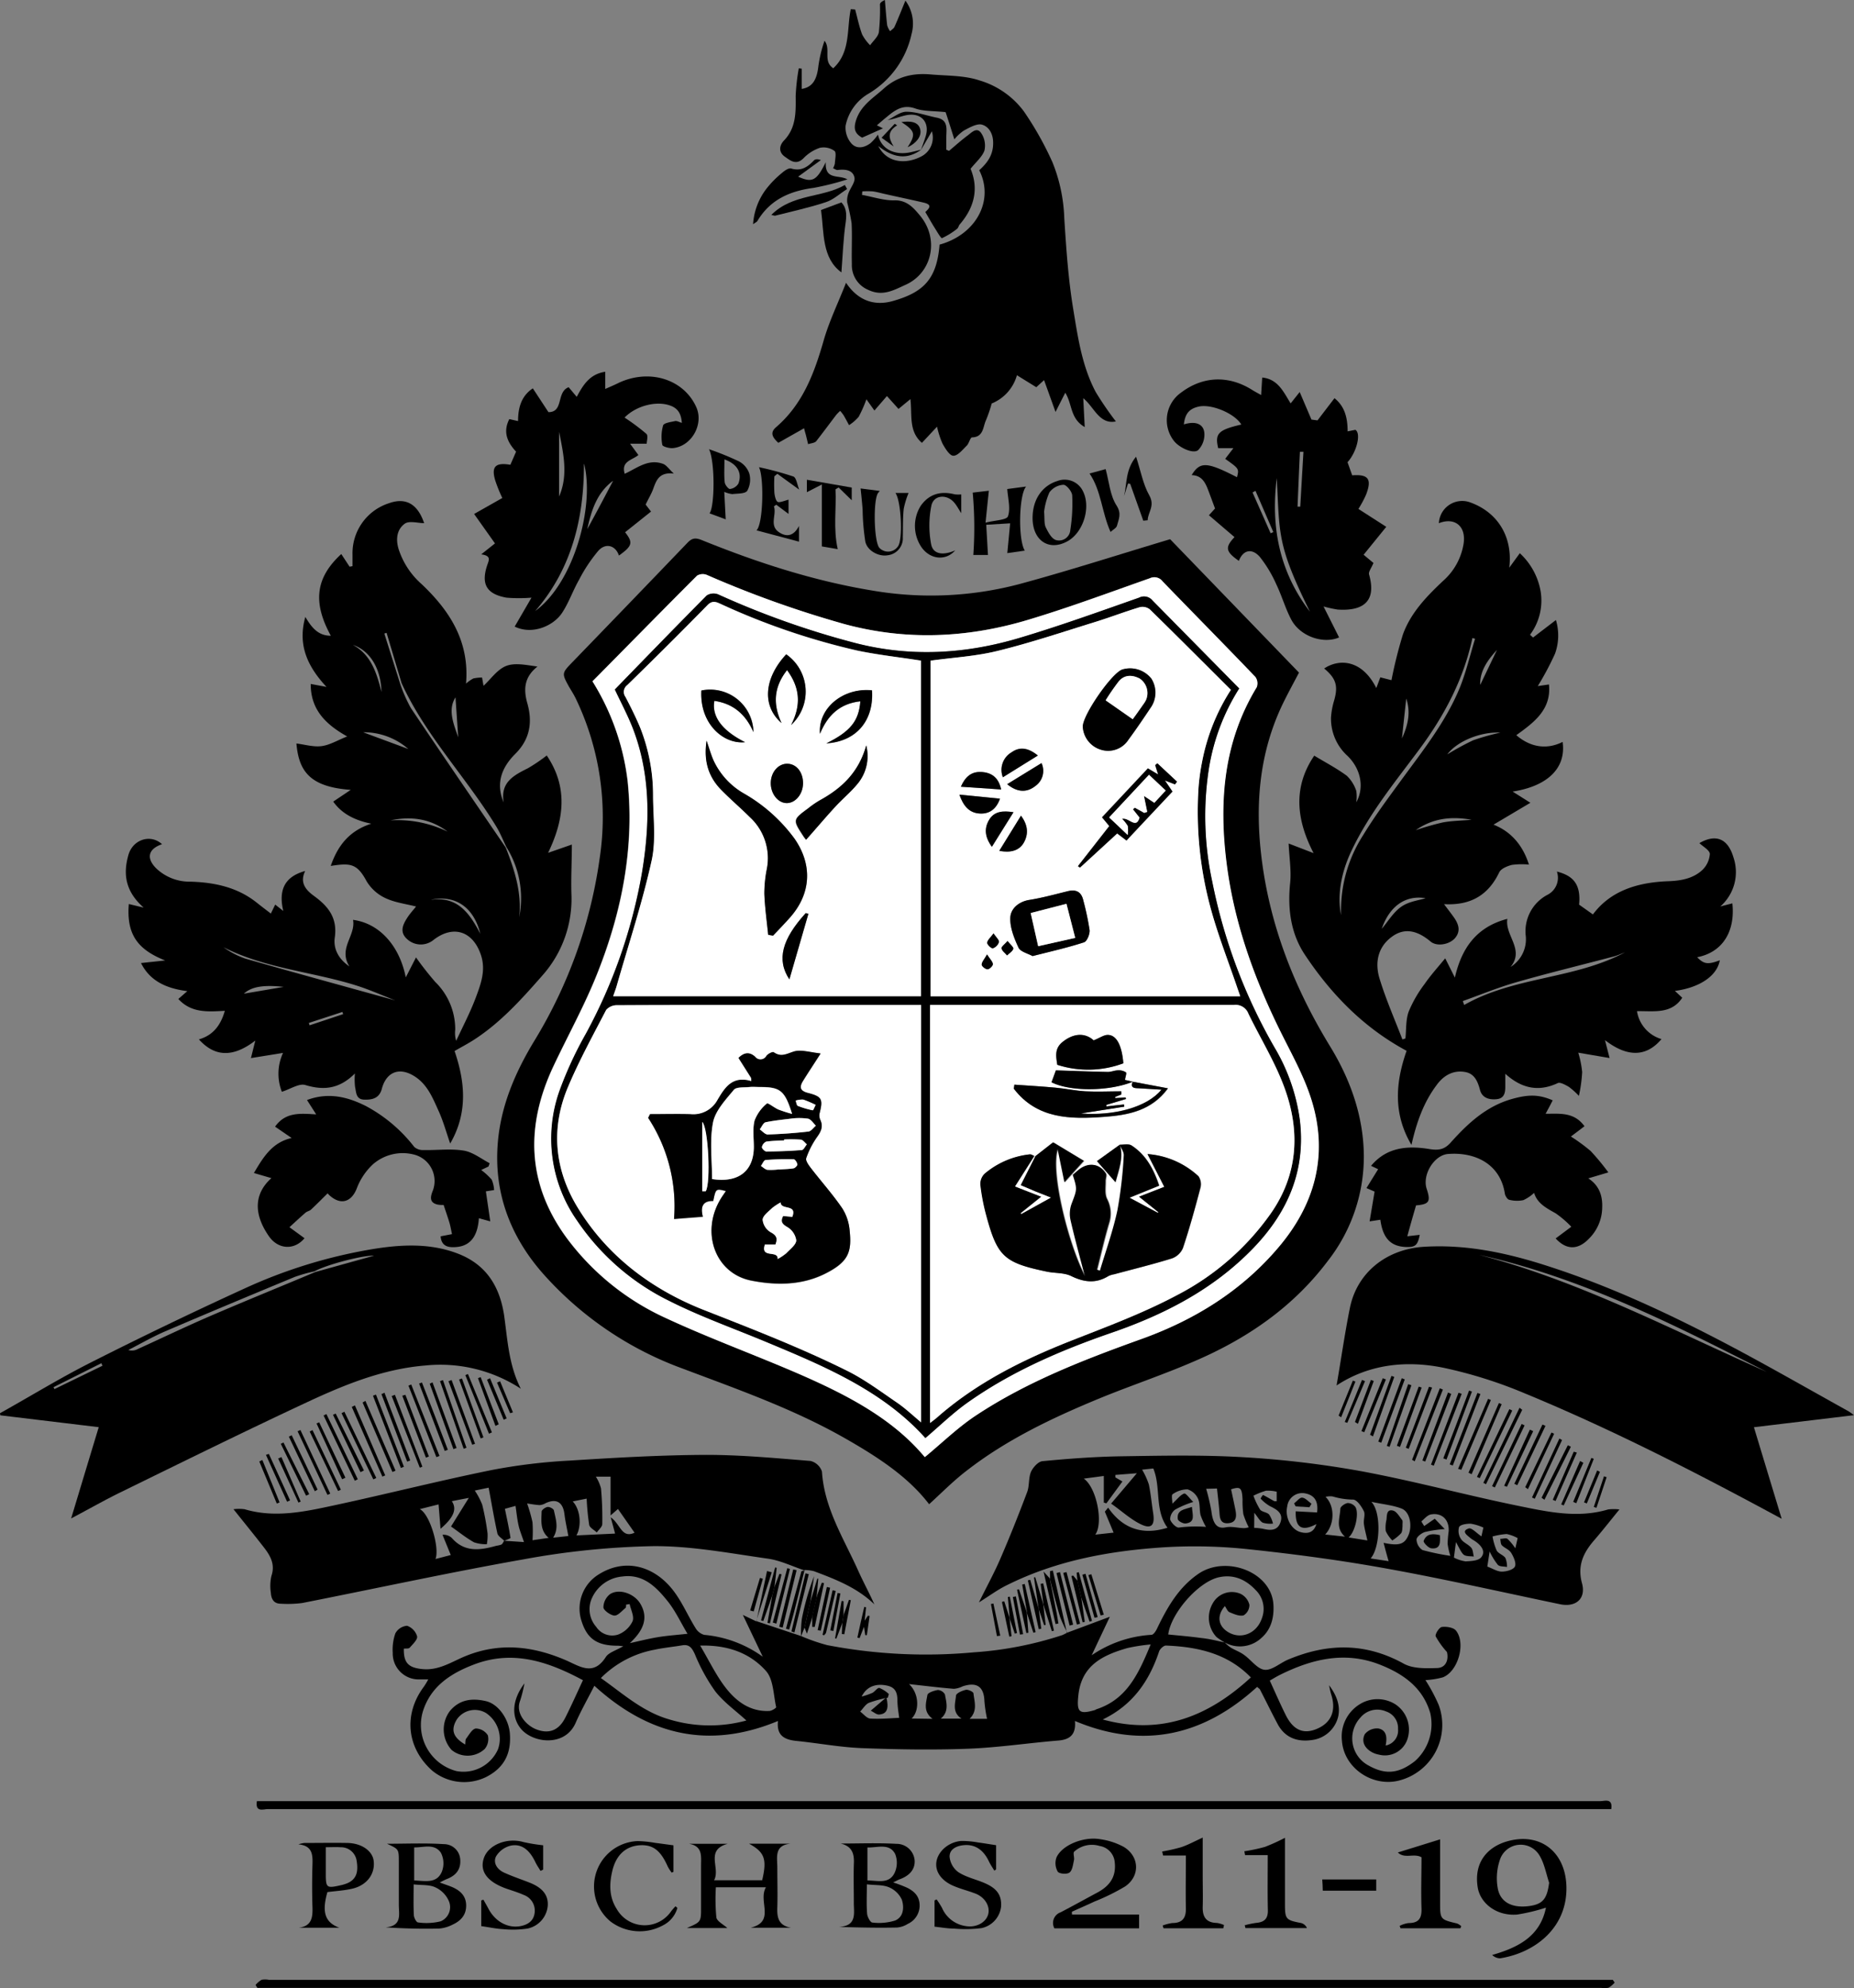 <svg xmlns="http://www.w3.org/2000/svg" viewBox="0 0 424.01 454.37"><rect x="0" y="0" width="424.01" height="454.37" fill="#808080" stroke="none"/><defs><style>.cls-1{fill:#fff;}</style></defs><title>Element 3</title><g id="Ebene_2" data-name="Ebene 2"><g id="Ebene_1-2" data-name="Ebene 1"><path d="M345.47,221a7.45,7.45,0,0,0,3.48-7,9.41,9.41,0,0,1,5-9.51,4.36,4.36,0,0,0,2.11-5.29c3.47.89,5.56,2.66,5.08,7.56L364.3,209c4.08-5.48,10.31-7.33,17.18-7.59,2.86-.1,5.6-.56,7.74-2.47a5.61,5.61,0,0,0,1.82-3.75c0-.86-1.6-1.72-2.39-2.49,3.7-2.13,6.49-1.12,7.78,3.23a10.43,10.43,0,0,1-3,11.25l2.76-.71c.7,6.62-2.4,11.23-8.05,12.31,1.56,1.6,2.44,1.72,5.18.7-.63,3.57-4.61,6.25-10.27,7l1.68,1.56c-2.51,3.81-6.5,3-10.35,3.07a7.92,7.92,0,0,0,5.6,6.38c-3.36,4-7.67,4.3-12.92.24l1.05,4.09-7.16-1.22a22.75,22.75,0,0,1,.89,4.43,32.79,32.79,0,0,1-.75,5.44,17,17,0,0,0-2.29-2.06c-.78-.45-2-1.14-2.54-.86-4.38,2.05-8.24,1.25-12-2.13,0,1.31,0,2.17,0,3,0,1.36-.25,2.61-1.93,2.8s-3.34-.25-3.84-2.06c-.53-2-1.26-3.75-3.38-4.14-2.77-.51-5,.81-6.57,3-3,4-4.59,8.57-5.74,13.65-4.25-7.16-3.63-14.34-1.11-21.5-9.82-5.27-17.25-12.93-23.25-21.94-3.24-4.85-4-10.54-3.38-16.44.29-2.82-.2-5.72-.35-9l5.71,2.2c-3.77-7.27-4.93-14.82.15-22.28,2.54,1.54,5.13,2.89,7.45,4.6a8.44,8.44,0,0,1,2.15,3.42,8.31,8.31,0,0,1,0,2.66c1.91-3.39,1.05-7.69-2-10.63A11.5,11.5,0,0,1,304.4,164a17.21,17.21,0,0,1,.73-3.94c.93-3.31.43-5-2.29-7.27,3.28-2.21,8.58-2.2,11.92,4.47l.92-2.45,2.55.65A100,100,0,0,1,320.85,145c1.79-4.94,5.41-8.69,9.19-12.24a14.32,14.32,0,0,0,4.7-8.6c.55-3.93-2.06-6-5.67-4.58a5.34,5.34,0,0,1,6.95-4.83c6.54,2.25,10,8,9.15,15l2.41-3.31a15.46,15.46,0,0,1,4.77,8.76,13.08,13.08,0,0,1-2.43,9.88l.69.63,5.23-4a12.26,12.26,0,0,1-.21,7.7,67.4,67.4,0,0,1-3.94,7.4l2.56-.37c.58,5.76-3.44,8.68-7.47,11.59,3.24,2.8,7,3.35,10.59,1.54.85,5.95-3.41,10.11-11.43,11.35l4.06,2.56-8.43,5c3.72,1.46,6.61,4.4,8.1,9.13a17.13,17.13,0,0,0-3.92.07c-1.06.28-2.47.85-2.88,1.71-2.5,5.2-6.53,7.6-12.62,7.26.89,1.19,1.63,2.13,2.32,3.11,1,1.46,1.53,3,.26,4.57s-4.22,2.08-5.65.87c-2.69-2.26-5.63-3.34-8.66-1.24-3.38,2.34-4.17,6-3,9.76,1.44,4.71,3.44,9.24,5.21,13.85l.69-.22c.22-2.06.06-4.26.75-6.15a28.42,28.42,0,0,1,3.62-6.28c1.38-2,3-3.79,4.73-5.89l2.21,4.41c1.46-6.41,4.69-11.53,12-13.43C344.12,213.82,348.74,217,345.47,221Zm-8.12-75-.61-.17c-1.91,8.92-6,17.2-12.21,25.54C319,178.8,313.08,186,309.05,194.52c-2.26,4.77-3.29,10-2.34,14.64a31.68,31.68,0,0,1,5-18.21c2.59-4.27,5.59-8.32,8.55-12.36,5.06-6.94,10.48-13.66,13.72-21.72C335.36,153.36,336.23,149.63,337.35,146Zm34.33,71.65c-.92.34-1.81.77-2.76,1-7.35,1.94-14.74,3.73-22.05,5.82-4.18,1.19-8.22,2.87-12.33,4.33l.32.89C346.34,223.15,360.1,223.84,371.68,217.64ZM331,172.42a60.71,60.71,0,0,1,5.88-3.21,53.22,53.22,0,0,1,6.27-1.77C338.56,167.21,333.19,169.45,331,172.42ZM316,212.29c1.38-1.61,2.6-3.71,4.4-5s4.06-1.49,5.62-2C321.54,204.54,317.82,207,316,212.29Zm7.87-22.58a62.41,62.41,0,0,1,6.07-1.73c2.09-.39,4.25-.41,6.59-.61C331.83,186.5,327.62,187.07,323.82,189.71Zm-2.25-30.16c-.34,3.1-.66,6.08-1,9.23C322,165.75,322.7,162.81,321.57,159.55Zm20.73-11c-2.48,2.67-3.93,5.13-3.83,8Z"/><path d="M81.17,245.35c-3.59,3.57-7.14,3.9-11.34,2.64-1.43-.43-3.39.92-5.37,1.54a11.33,11.33,0,0,1,.27-8.88l-7.34,1.18,1-4c-5.47,4.21-9.56,3.43-12.9-.27,3.29-.94,5-3.28,5.93-6.53-3.85.2-7.63.56-10.64-2.71l2.06-1.79c-4.74-.6-8.53-2.28-10.59-6.42l5.53-.59c-6.47-2.54-8.87-6.13-8.32-12.9l3.39.82c-4.14-3.67-4.74-7.58-3.49-12,1-3.59,5.08-4.9,7.7-2.49-3.17,1.07-3.69,3.2-1.29,5.56a11.06,11.06,0,0,0,7.81,3c5.48.17,10.7,1.26,15.13,4.79,1.11.89,2.25,1.74,3.23,2.5l1-2.05,1.85,1.46c-1.11-4.68.19-7.82,5-9.14-1.3,2.69.15,4.33,2,5.69,3.27,2.38,5.43,5,4.77,9.57-.32,2.23.61,4.7,3.34,6.54-2.6-4.16,1.51-7,.84-10.63,6,.78,10.63,5.89,12.06,13.15l2.34-4.57a71.08,71.08,0,0,0,4.42,5.63,15.09,15.09,0,0,1,4.55,10.88,6.16,6.16,0,0,0,.22,2.56c1.49-3.23,3.15-6.38,4.41-9.69,1.18-3.15,2.43-6.36,1.26-9.9-1.82-5.5-6.36-7-10.91-3.43a4.59,4.59,0,0,1-5.88-.14c-1.86-1.58-1.16-3.27-.12-4.89.63-1,1.44-1.86,2.06-2.65-2.29-.59-4.81-.89-7-1.92a9.91,9.91,0,0,1-4.31-3.86c-2.2-4.11-3.74-4.18-8.2-3.5,1.54-4.46,4.11-8,9.28-9.65-3.87-.78-6.8-2.34-8.71-5.05l4-2.68c-9.36-.68-11.86-4.26-12.42-10.6,1.9.23,3.88.84,5.75.6s3.66-1.34,5.86-2.21c-5-2.8-8.36-6.19-8.34-12l3.61.68c-4.44-4.76-6.62-9.69-4.84-16,1.39,2.34,2.88,4.32,5.83,4.3-4.2-7.65-3.47-13.3,2.39-18.67l1.9,2.89.67-.12c0-.87,0-1.75,0-2.62A12,12,0,0,1,89,115c3.9-1.38,6.56.29,8,4.57-1.42,0-3.42-.61-4.44.13-1.75,1.28-2.11,3.43-1.4,5.79a18,18,0,0,0,5.25,8c6.34,6,11,13,10.17,22.76a7.83,7.83,0,0,1,1.67-1.18,9.06,9.06,0,0,1,2-.21l.33,1.89c1.67-1.54,3.16-3.76,5.2-4.55s4.66-.18,7.14.14c-3,2.38-3.25,5.12-2.32,8.4,1.21,4.29.65,8.19-2.78,11.59-3,3-4.53,6.62-2.63,11.07-.8-4.6,2.31-6.2,5.56-7.82a38.79,38.79,0,0,0,4.29-2.91c4.9,7.25,4,14.63.31,22.25l5.43-1.89c0,4-.21,7.6-.1,11.22A26.32,26.32,0,0,1,124,223c-4.67,5.32-9.41,10.6-15.41,14.52-1.44.95-3,1.75-4.63,2.7,2.35,6.87,3.14,14-1,21.14-.92-2.64-1.59-5.11-2.64-7.42-1.36-3-2.59-6.15-5.61-8-3.4-2.11-6.36-.95-7.39,2.93-.57,2.14-2.16,2.53-4.06,2.46s-1.78-1.72-2.06-2.93A15.31,15.31,0,0,1,81.17,245.35Zm10.67-89.21q-1.71-5.74-3.43-11.5l-.51.16,3.66,11.6a33.41,33.41,0,0,0,2.4,5.42c7.17,10.68,14.46,21.28,21.71,31.9,2,5.12,3.71,10.3,3.06,15.94a22,22,0,0,0-2.92-16.06c-.76-1.55-1.39-3.17-2.28-4.64C106.72,177.75,97.36,168.21,91.84,156.14Zm-1.45,72.51c-2.94-1.14-5.64-2.35-8.44-3.26-10.17-3.29-21.11-3.94-30.83-8.89a19.25,19.25,0,0,0,5,2.6C67.41,222.33,78.78,225.43,90.39,228.65Zm8.28-23c5.86-.81,8.66,2.9,11.18,7.77C108.35,207.33,104.12,204.5,98.67,205.62Zm3.8-15.49c-4-3.08-8.44-3.65-13.17-2.66A26.14,26.14,0,0,1,102.47,190.13ZM80.72,147.4c4,2.2,5.34,6,6.53,10.77C87.11,152.72,84.56,148.69,80.72,147.4Zm2.42,20,10.24,3.79A15.5,15.5,0,0,0,83.14,167.36Zm21.66,1.16c-.23-3.34-.44-6.41-.63-9.18C102.41,162.19,103.64,165.23,104.8,168.52Zm-39.92,57c-4.75-.53-7.43,0-9.1,1.55Zm5.75,8.24.17.54,7.67-2.55-.16-.5Z"/><path d="M267.61,123.24l29.47,30.49c-1.24,2.37-2.56,4.76-3.75,7.22-5.26,11-6.27,22.52-4.9,34.41,1.83,15.84,7.49,30.28,15.79,43.84,4.63,7.57,7.6,15.91,7.69,24.89a38.68,38.68,0,0,1-8.21,24.07c-7.58,10.09-17.56,17.15-28.91,22.24-7.55,3.4-15.47,6-23.14,9.13C240.8,324,230.21,329,220.91,336.26c-3,2.32-5.63,5-8.42,7.54-4.93-6.45-12.09-11-19.5-15.22-11.74-6.65-24.43-11.09-37-15.83a78.71,78.71,0,0,1-31.78-21.63c-7.55-8.56-11.36-18.64-10.34-30.16.73-8.36,4-15.92,8.29-23a108.7,108.7,0,0,0,15-41.9,62.53,62.53,0,0,0-5.48-36.4c-.45-.93-1-1.78-1.54-2.69-1.71-3.12-1.68-3.1.92-5.79q13.08-13.5,26.1-27.06c1.09-1.15,1.84-1.29,3.39-.66,12.62,5.11,25.53,9.31,39,11.52a79.16,79.16,0,0,0,33.56-1.48C244.56,130.41,255.81,126.77,267.61,123.24ZM135.5,155.72a55.43,55.43,0,0,1,8,22.83c1.57,15.22-1.33,29.79-6.89,43.82-2.88,7.29-6.72,14.2-10.07,21.31-6.5,13.8-6.07,27.09,3.24,39.56a58.32,58.32,0,0,0,22.32,17.95c10.27,4.78,21,8.63,31.35,13.17,10.64,4.65,20.86,10.05,28,18.67,3.89-3.2,7.49-6.73,11.62-9.47,11.73-7.79,24.79-12.81,38-17.55,12.18-4.38,22.94-11.07,31.37-21.05,8.12-9.62,11.23-20.68,7.64-32.9-1.57-5.34-4.33-10.36-6.84-15.38-6.3-12.55-11.06-25.59-12.8-39.57s-.65-27.6,6.92-40.05a2.51,2.51,0,0,0-.32-2.35c-7-7.32-14.15-14.54-21.21-21.83a2.35,2.35,0,0,0-2.89-.72c-9.25,3.25-18.44,6.68-27.81,9.49-13.92,4.18-28,4.83-42.2.95a240.83,240.83,0,0,1-31.33-11.21,2.52,2.52,0,0,0-2.21.18C151.39,139.59,143.44,147.68,135.5,155.72Z"/><path d="M280.1,375.4a8.92,8.92,0,0,0,1.33,1.14c1,.62,2.16,1,3.13,1.73,1.59,1.13,3,3.2,4.66,3.37s3.52-1.54,5.33-2.31c9-3.79,17.7-3.94,26.48.91,2.1,1.17,5.09,1.08,7.65,1,2.17-.08,2.64-2.13,2.23-3.67a18.83,18.83,0,0,1-2.56-3.56c-.21-.47.79-2.06,1.38-2.15,1-.15,2.68.09,3.25.82,2.34,2.95.43,9.43-3.05,10.7A19.13,19.13,0,0,1,326,384a40,40,0,0,1,3,5.6A13.12,13.12,0,0,1,319.77,407c-6,1.41-12.43-2.95-12.87-9.14A8.66,8.66,0,0,1,311,389.5a7.68,7.68,0,0,1,8.15.05,6.93,6.93,0,0,1,2.64,8.19,5.42,5.42,0,0,1-6.43,3.29,5.27,5.27,0,0,1-1.55-.53c-1.72-.92-2.53-2.5-1.67-4.16a3.59,3.59,0,0,1,3.13-1.28c1.86.38,2,2.1,1.62,3.89a3.48,3.48,0,0,0,2.84-3.79,4,4,0,0,0-2.75-4,5,5,0,0,0-5.82,1.37,7,7,0,0,0,1.85,11c3.84,2.15,6.89,1.86,10.56-1a11.31,11.31,0,0,0,3.53-11c-1.72-5.89-6.25-9-11.55-11.08-8-3.13-15.58-1.26-22.92,2.4-.76.38-1.48.83-2.23,1.26,1.22,2.66,2.35,5.26,3.61,7.8,1.68,3.41,3.92,4.46,6.84,3.36,3.42-1.3,4.75-4,3.7-7.65a16.79,16.79,0,0,1-.58-2.45c1.55,2.11,2.62,4.4,2.1,7.06a7.06,7.06,0,0,1-5.92,5.45c-3.67.56-6.4-.67-8-3.72-1.37-2.58-2.65-5.22-4-7.82-.06-.14-.23-.22-.65-.59-12.12,11.06-25.92,14.41-41.66,7.79.27,2.95-1,4.24-3.78,4.47-6.88.56-13.75,1.61-20.64,1.87-8.11.31-16.26.17-24.37-.14-5-.2-9.92-1.14-14.89-1.64-2.71-.27-4.61-1.19-4.23-4.56-15.83,6.57-29.58,3.26-42-8.05-1.56,3.06-3.07,5.71-4.29,8.5-2.46,5.59-9.91,4.6-12.57,1.25-2.14-2.68-2-6.5.87-10.29a31,31,0,0,1-1,4c-1.12,2.91,1.5,5.75,3.94,6.59,2.82,1,5,.07,6.44-2.83,1.38-2.74,2.63-5.55,4-8.49-7.79-4.17-15.85-7-24.81-3.63-5.29,2-9.9,4.91-11.75,10.61a10.89,10.89,0,0,0,7.62,13.79,8.64,8.64,0,0,0,9.52-5,7.12,7.12,0,0,0-2.78-8.29,5,5,0,0,0-6.66,1.51c-1.41,2.35-.87,4.07,1.93,5.71.07-.51,0-1.05.22-1.35.66-.87,1.37-2.2,2.2-2.31a3.33,3.33,0,0,1,2.76,1.56,3.54,3.54,0,0,1-.72,3.12,5.76,5.76,0,0,1-7.57.22,7,7,0,0,1-.38-8.91c2.26-2.71,5.21-2.95,8.25-2.24,2.88.68,5.21,4.14,5.46,7.41.35,4.68-1.41,7.89-5.46,9.94a11.48,11.48,0,0,1-12.29-1.46c-5.86-5.19-6.63-12.91-1.92-19.2a16.15,16.15,0,0,0,1-1.66c-.9,0-1.51,0-2.12,0a5.92,5.92,0,0,1-6-6.08,11.15,11.15,0,0,1,.6-4.45,3.34,3.34,0,0,1,2.68-1.73A3.64,3.64,0,0,1,95.39,374c.15.73-1,1.8-1.69,2.59-.24.27-.89.16-1.34.22-.08,3.31,1.12,4.36,4.22,4.67,3.87.39,6.85-1.77,10.11-3.06,7.73-3.07,15.24-2.17,22.63,1,3.25,1.39,6.35,3.79,9.23-.7.68-1.05,2.33-1.48,4-2.47-.75-.06-1-.11-1.27-.11-4.88,0-7.15-1.67-8.41-6.06a9.16,9.16,0,0,1,3.9-10.14c6.21-4,12.91-2,17.22,3.6,2,2.6,3.32,5.73,5.07,8.55a3.36,3.36,0,0,0,2,1.57,26.89,26.89,0,0,1,13.39,5c-1.44-3-2.87-6-4.56-9.56l3.09,1.48,0-.06,10.23,3.41h0a42.13,42.13,0,0,0,6,2.08,119.42,119.42,0,0,0,33.5,1.64,82.46,82.46,0,0,0,20.22-3.93,11.12,11.12,0,0,0,1.24-.63l-.08.06,9.73-3.63c-1.3,2.77-2.73,5.78-4.15,8.8a27.06,27.06,0,0,1,13.66-4.67c.45,0,1-.82,1.26-1.38,2.32-4.81,4.87-9.38,9.45-12.54,6.31-4.35,16.73-.49,17.19,7,.18,3-.55,5.66-2.63,7.52a7.2,7.2,0,0,1-8.41,1.2,14,14,0,0,1-2-1.32,6.49,6.49,0,0,1-.84-7.67,5,5,0,0,1,6.39-2.17,3.81,3.81,0,0,1,2,2.5,2.79,2.79,0,0,1-1.34,2.42c-1,.24-2.19-.31-3.21-.73-.46-.19-.7-.9-1.06-1.4-1.83,2.1-1.59,4.35.47,5.77,3,2.05,6.8.61,8-3a6,6,0,0,0-1.38-6.38c-2.26-2.42-5-3.69-8.34-3-4.74.95-11.07,8.2-11.71,13.1,2.53.26,5.06.46,7.58.81C276.48,374.55,278.28,375,280.1,375.4ZM252.2,393c13.45,3.67,24.23-.75,33.87-9.61-5.33-5.51-12.18-7-19.43-7.29-.51,0-1.35.76-1.55,1.34C262.83,384.2,259.08,389.69,252.2,393Zm-81.53.2c-2.39-2.19-5.13-4.13-7.11-6.66a41.69,41.69,0,0,1-4.65-8.48c-.66-1.41-1.27-2.31-2.94-2-2.1.35-4.23.55-6.31,1a23.24,23.24,0,0,0-12.24,6.47c5.09,3.6,9.61,7.74,15.67,9.46A31.89,31.89,0,0,0,170.67,393.24ZM144,366.62l-.81.13c0,.27,0,.65-.16.78-.82.66-1.73,1.78-2.54,1.72s-2.43-1.15-2.49-1.88a3.9,3.9,0,0,1,1.59-3.07c2.18-1.29,5.54,0,6.86,2.25,1.77,3,1,5.85-2.41,9,2.19-.48,4.24-1,6.31-1.35s4.33-.51,6.88-.79c-1.58-2.65-2.79-5.27-4.54-7.45-2.61-3.25-5.59-6.29-10.37-5.64a8.43,8.43,0,0,0-6.89,4.82,6.11,6.11,0,0,0,.91,6.67,4.38,4.38,0,0,0,5,1.79,6.06,6.06,0,0,0,3.3-3C145.13,369.54,144.29,368,144,366.62Zm16.13,9.49c2.07,3.5,3.6,6.71,5.71,9.48,2.46,3.22,5.66,5.66,10.08,5.46.57,0,1.63-.7,1.59-.87-.64-2.83-.61-6.34-2.33-8.27C171.59,377.89,166.58,375.94,160.14,376.11Zm103-.26a43.56,43.56,0,0,0-5.29.82c-5.6,1.62-10.5,3.92-11.22,10.81-.4,3.8.1,4.45,3.86,3.34.07,0,.12-.11.19-.13C257.8,388.4,260.43,382.4,263.16,375.85Zm-49.85,17c-2.24-1.67-1.47-3.69-1.18-5.46.09-.52,1.52-1,2.39-1.13a2,2,0,0,1,1.61,1c.34,1.88,1,3.9-.94,5.54h4.74c-2.23-1.45-1.41-3.51-1.26-5.27.05-.53,1.41-1.13,2.26-1.31.52-.11,1.69.45,1.73.8.21,1.93,1,4-.89,5.83h4a31.54,31.54,0,0,1-.6-4c-.1-3.34-1.73-4.51-5-3.42a5.34,5.34,0,0,1-2,.56c-3.26-.27-6.5-.67-10.25-1.08,2.34,2.14,2.43,6.15.59,7.87Zm-10-5.66-.24.83a27,27,0,0,0-4.32,1.17c-.8.35-1.33,1.32-2,2,.77.56,1.52,1.56,2.32,1.6,2.42.14,4.86-.1,6.6-.16-.13-1.17-.38-2.51-.4-3.86,0-1.65-.3-3-2.18-3.47-2.6-.63-4.83.08-6,2.46a17.27,17.27,0,0,0,2.45-.84c.59-.31,1.18-1.23,1.61-1.13A7,7,0,0,1,203.29,387.2Z"/><path d="M119.11,317.4a33.64,33.64,0,0,0-21.9-5.3c-9.91.82-18.87,4.58-27.67,8.7-14.06,6.57-28,13.44-41.92,20.25-3.69,1.8-7.26,3.84-11.35,6,2.16-7.15,4.19-13.87,6.31-20.86L.07,323.48,0,323c7-3.9,13.77-8.07,20.88-11.65Q38.27,302.56,56,294.46a115.54,115.54,0,0,1,28.63-8.87c6.67-1.13,13.45-1.59,20,.9s9.63,7.48,10.65,14.07C116.08,306.17,116.32,311.91,119.11,317.4ZM71.93,290.57a37.59,37.59,0,0,0-4.48,1.26c-9.89,4.1-19.79,8.22-29.63,12.44-2.9,1.24-5.65,2.84-8.47,4.28a2.78,2.78,0,0,0,2.16-.22c5.57-2.53,11.08-5.18,16.7-7.6,7.92-3.41,15.92-6.65,23.89-10L85.53,287C83.12,286.85,74.76,289,71.93,290.57Zm-48.5,21.58-.25-.58-10.94,5.48.22.43Z"/><path d="M424,323.45l-22.88,2.75,6.35,20.93c-19.34-10.46-38.73-20.42-58.9-28.73a103.1,103.1,0,0,0-18.45-5.79c-8.68-1.78-17.2-.73-24.45,4.05,1-5.68,1.84-11.73,3.05-17.71,1.65-8.19,8.5-13.55,17.14-14,9.68-.56,18.92,1.45,28,4.38,14.24,4.57,27.75,10.88,41,17.83,9.39,4.94,18.6,10.24,27.89,15.39A15,15,0,0,1,424,323.45ZM338.23,286.8c23.09,6,44.14,17.18,65.82,26.75C382.86,302.76,361.68,292,338.23,286.8Z"/><path d="M183.9,97.88,178,101.21c-1.26-1.18-2-2.26-.56-3.53,6.14-5.26,8.78-12.35,10.93-19.85,1.25-4.36,3.27-8.51,5.12-13.2,2.89,4.32,6.72,5.25,10.56,4.21,7.21-2,10.19-5.07,10.83-12.93,8.37-2.3,12.56-10.13,9.07-17,1.84-1.67,3.22-3.47,3.18-6.29,0-2.11-1-3.66-2.51-4.12-1.17-.35-2.89.65-4.2,1.35a10.23,10.23,0,0,0-2.16,2c-.74-2.33-1.42-4.52-2-6.22-2.85-.31-5.05-.16-6.95-.84-2.86-1-4.67.41-6.58,2-.67.53-1.31,1.11-2.19,1.85l1.39.7-4.76,2.12c-1.81-1-2-2.2-1.3-4.25,1.17-3.24,3.88-4.83,6.21-6.93,3.11-2.82,6.74-3.62,10.73-3.27,3.76.33,7.7.2,11.2,1.37a19.53,19.53,0,0,1,10.16,7.09,73.61,73.61,0,0,1,6.53,11.62,37.25,37.25,0,0,1,2.7,12.79c.45,6.94.91,13.92,2.05,20.78,1.06,6.44,2,13,5.13,18.92a72.94,72.94,0,0,0,4.62,6.74c-3.8.77-5-3.35-7.46-5.3.11,2.15.21,4.14.34,6.59-3.37-1.94-2.8-5.18-4.45-7.85-.68,1.34-1.26,2.47-2.23,4.39l-2.62-7.27L237,88.5l-4.43-2.74a9.82,9.82,0,0,1-5.77,6.46,31.68,31.68,0,0,1-1.33,3.88c-.69,1.51-.52,3.79-3.17,3.87-.41,0-.67,1.36-1.2,1.88-.94.92-2.06,2.34-3.07,2.31-.86,0-1.86-1.67-2.48-2.77a20.74,20.74,0,0,1-1.25-3.87l-3.46,3.7c-3.09-2.69-2.19-6.37-2.63-10l-2.72,2.24-2.65-2.94-2.86,3.31-1.83-2.57a29.71,29.71,0,0,1-1.77,4,10,10,0,0,1-2.2,1.91c-.42-.76-.81-1.52-1.25-2.26a10.47,10.47,0,0,0-.78-1,8.78,8.78,0,0,0-.91.92c-1.52,2-3,4-4.56,6-.37.44-1.23.47-1.87.69-.14-.62-.29-1.23-.44-1.85S184,98.44,183.9,97.88Z"/><path d="M184,358.93c-2.79-.92-5.53-2.29-8.39-2.69-8.71-1.23-17.48-2.92-26.21-2.86a181.67,181.67,0,0,0-29.57,3c-17,3-33.81,6.67-50.71,10a25.89,25.89,0,0,1-4.91.16c-1.65,0-2.19-1.15-2.27-2.53a10.31,10.31,0,0,1,.13-3.81c.91-2.67-.25-4.64-1.73-6.55-2.18-2.81-4.43-5.56-6.94-8.71a10.33,10.33,0,0,1,2.52,0c6.93,2.06,13.74.57,20.47-.88,12.07-2.59,24-5.63,36.14-8.09a130.22,130.22,0,0,1,17.73-2.14c10.42-.66,20.85-1.27,31.28-1.31,7.94,0,15.9.75,23.83,1.39a3.69,3.69,0,0,1,2.61,2.42c.53,8.4,5,15.32,8.29,22.66,1.16,2.58,2.52,5.07,3.7,7.7-3.93-3.82-8.88-5.73-13.84-7.59a9.27,9.27,0,0,0-2.2-.27Zm-68.68-6.77c-.54-.56-1.42-1.05-1.57-1.7-.75-3.4-1.32-6.85-2-10.44l-3.17.66a16.22,16.22,0,0,1,1.71,3.25,58.19,58.19,0,0,1,1.22,6.58,11.13,11.13,0,0,1-.17,2.43,8.53,8.53,0,0,1-2.92-.43c-1.8-1-3.43-2.33-5.27-3.62,1.34-2.15,2.65-4.27,4.07-6.54l-3.89.75c1.21,1.79.47,3.72-2.58,6.31-.16-2-.3-3.71-.45-5.57L96,344.92c2.3,1.1,4.58,8.83,3.6,11.4l3.49-.91-1.89-4.63a2.85,2.85,0,0,1,2.1.7c2.94,3.39,6.53,2.85,10.23,1.81a5.09,5.09,0,0,0,1.15-.28c.28-.17.42-.57.62-.86l4.53.3c-.5-1.53-1-2.68-1.25-3.88-.31-1.37-.44-2.79-.68-4.39l-2.43.67c.49,2.37.95,4.48,1.28,6.62C116.81,351.62,115.84,351.92,115.34,352.16Zm15.66-9c1.74,1.8,2.09,5.55.85,7.77l8.84-.42c-.28-1.06-.55-2.06-1-3.71,2.24,1.51,2.47,4.9,5.45,3.51l-3.79-5.42-1.69,1.47V337.5h-3.37a9.49,9.49,0,0,1,1.18,2.69,76.08,76.08,0,0,1,.29,8.13c0,.65-.81,1.29-1.25,1.93-.6-.57-1.61-1.06-1.74-1.73a55.57,55.57,0,0,1-.58-6Zm-5.5,8.33c-2-1.68-1.67-3.91-1.61-6,0-.39.85-1,1.36-1.06s1.37.42,1.45.79c.41,2,1.18,4.06-.18,6.23l3.48-.38c-.32-1.75-.69-3.37-.89-5-.34-2.74-1.85-3.65-4.31-2.51a3.2,3.2,0,0,1-1.36.44c-1.07-.06-2.12-.27-2.87-.37a33.76,33.76,0,0,1,1.23,4.29,29.48,29.48,0,0,1,0,4.11Z"/><path d="M223.88,366.24c1.84-3.72,3.54-6.82,4.93-10.05,2.16-5,4.18-10.07,6.1-15.16.55-1.45.28-3.22.88-4.63.44-1,1.64-2.34,2.61-2.44,5.86-.56,11.74-1,17.62-1.11,9.41-.14,18.85-.36,28.24.2a222.76,222.76,0,0,1,27.14,3.22c12.05,2.24,23.91,5.47,35.92,7.92,6.72,1.37,13.55,2.87,20.47.8a11.05,11.05,0,0,1,2.58,0c-2.15,2.63-4,5-5.94,7.23-2.38,2.8-3.69,5.69-2.64,9.59,1,3.58-1.4,5.6-5,4.85-13.16-2.74-26.27-5.73-39.48-8.12-10.45-1.9-21-3.31-31.57-4.43a115.58,115.58,0,0,0-19.51-.47c-12.39.8-24.55,3-35.83,8.6C228.3,363.24,226.41,364.65,223.88,366.24ZM260,336.72l-4.91.38v.57l1.61.93-3.67,5-.59-.18v-6.08l-4.58.61c2.92,2,4.54,10.14,2.63,12.8l4.19-.46-2-4.79.75-.92c3.62,5.21,8.35,6.22,13.58,4.59-3-4.05-1.45-9.2-3.25-13.54l-2.56.27a17.4,17.4,0,0,1,1.54,3.37c.46,2.19.65,4.43,1,6.64.42,2.78-.49,3.67-3,2.39-2.3-1.15-4.27-3-6.63-4.64Zm56.47,15.91c3.55.76,4.78.3,5.66-1.8s.34-5.22-1.5-6c-2-.81-4.29-1-7-1.58,2.36,2.46,2,10.51-.17,12.94l4.12.62C317.14,355.36,316.82,354.11,316.43,352.63Zm-3.75-.55c-.31-1.47-.66-2.64-.8-3.84-.11-.94.35-2.07,0-2.84-.53-1.07-1.54-2.59-2.44-2.66a16.7,16.7,0,0,1-4.71-.72,4.71,4.71,0,0,0-1.62.09c2.16,2.1,2.1,6.31-.08,8.61l4.53.49c-2.24-1.95-1.14-4.3-1.06-6.38,0-.48,1-1.19,1.66-1.3a2.24,2.24,0,0,1,1.75.86c.94,1.37,0,5.74-1.53,7Zm-36.87-11.81a47.25,47.25,0,0,1,1.19,5.09c.34,2.78,1.2,4.14,3.24,3.73,1.54-.3,2.88.19,4.31.17a3.88,3.88,0,0,0,1-.19,18,18,0,0,1-1.24-3,21.73,21.73,0,0,1-.18-3.34c-.13-2.78-.53-3-2.62-2.34.36,1.66.69,3.2,1,4.75s.17,2.86-1.67,3-1.91-1.24-2-2.59c-.14-1.79-.37-3.58-.55-5.34Zm55.84,15.32a16.24,16.24,0,0,1-.62-2.73,25.26,25.26,0,0,1,.24-2.86c.17-2.63-1.53-4.33-4.08-3.86-.79.15-1.47,1-2.13,1.56-.07.06.39.71.61,1.09l2.42-1.68,2.28,2.37a27.47,27.47,0,0,0-4.57.68c-.77.27-1.86,1.1-1.88,1.7a3,3,0,0,0,1.36,2.41A52.89,52.89,0,0,0,331.65,355.59ZM275.82,349a15.28,15.28,0,0,1-1.25-2.71c-.3-1.23-.08-2.64-.58-3.75a3.91,3.91,0,0,0-2.41-2.14,6,6,0,0,0-3.41,1.12c-.31.19-.05,1.36-.05,2.15,1.19-1.09,1.84-2,2.7-2.31.39-.12,1.21,1.08,2.08,1.92a21.73,21.73,0,0,0-4.11,1.73,2.83,2.83,0,0,0-1.18,2.25c.23.79,1.38,1.94,2,1.87a30.75,30.75,0,0,1,6.21-.15C275.88,349,276,348.84,275.82,349Zm56.7,7a8.56,8.56,0,0,0,2.66.86c1.22-.06,2.89-.13,3.54-.89,1.13-1.33.09-2.67-1.18-3.59-.45-.33-1-.59-1.38-.95-.75-.63-2-1.51-.25-2.09.65-.22,1.8,1.08,2.89,1.8.14-.6.29-1.3.45-2a11.4,11.4,0,0,0-2.91-.89c-.92,0-2.29.17-2.65.76a3.27,3.27,0,0,0,.45,2.75c.53.82,1.69,1.21,2.34,2,.41.48.4,1.33.58,2-.78-.11-1.75,0-2.29-.41s-1-1.48-1.79-2.89C332.77,354,332.66,354.91,332.52,355.94Zm14.57-4.45a8.79,8.79,0,0,0-2.52-.94,17.35,17.35,0,0,0-3.23.56,13.94,13.94,0,0,0,.94,3.2c.39.71,1.48,1,2,1.7a5.17,5.17,0,0,1,.37,2.07c-.71-.14-1.63-.05-2.08-.47a15.42,15.42,0,0,1-1.89-3.07c-.25,1.61-.39,2.57-.53,3.45,1.23.46,2.26,1.14,3.29,1.15s2.6-.4,3-1.12-.24-2.18-.79-3.09-1.53-1.13-2.18-1.81c-.3-.32-.26-1-.37-1.46.57,0,1.31-.26,1.67,0a12,12,0,0,1,1.78,2.16Zm-60.26-2.35a13.86,13.86,0,0,1,2,.21c1.69.42,3.34.47,4-1.45.74-2.1-.82-2.95-2.43-3.74a9.39,9.39,0,0,1-2.1-1.7,3.13,3.13,0,0,1,.55-.84c.86.42,1.68.93,2.52,1.39.12.07.29,0,.61.07v-2.2a8.68,8.68,0,0,0-2.45-.23,17.49,17.49,0,0,0-2.87,1.14,16.85,16.85,0,0,0,1.52,3.17c.42.56,1.53.58,2.05,1.12a6.19,6.19,0,0,1,.9,2.09,6.12,6.12,0,0,1-2.34-.21c-.68-.37-1.09-1.23-1.93-2.26Zm14.39-3.52c.32-2.6-.62-4-2.83-4.38a3.45,3.45,0,0,0-4,3c-.56,2.47.85,5.25,3,5.86q2.87.81,3.67-1.82c-3.31,1.75-4.85.86-4.73-2.92Z"/><path d="M283.33,128.19c-3.05-2.12-3.21-3.08-1-5.43l-5.85-5,1.4-1.54c-.5-1.33-.92-2.48-1.35-3.63-.73-1.93-1.41-3.92-4-4,1.92-3.14,3.48-3.06,10.37.48.49-1.93.49-1.94-2.7-4.2l1.88-2.44h-3.48c-.79-3.35,0-4.17,5.29-5.4-1.5-2.51-6.75-4.74-9.7-4.11-2.19.47-3.17,1.62-3.44,4.08,2.86-.89,4.75,0,4.7,2.41a5.1,5.1,0,0,1-1.41,3.44c-1.07,1-4.39-.52-5.6-2.13a7.7,7.7,0,0,1,1.69-11c5-3.78,10.92-4,16.35-.53.58.36,1.2.68,1.94,1.1.09-1.46.17-2.7.25-4,3.6.36,4.85,3.26,6.5,5.91l2.07-2.6,2.69,6.3,1.39.18c1.33-1.75,2.58-3.37,3.88-5.07,2.4,1.92,3,4.58,3,7.58l1.78-.35c1.36.84.28,5.12-1.8,7.4l1.07,3c3.72-.28,4.55.85,3.16,4.44a25.1,25.1,0,0,1-1.74,3.24l6.37,4.09-5.18,6.38,2.25,1.88c-.49,1.21-1.18,2-1,2.65,2,7-2.48,8.31-7.19,8a28,28,0,0,1-3.23-.71l3.56,7.08c-3.57,1.55-8.88-.19-10.94-4.08-1.36-2.58-2.16-5.45-3.43-8.08a28.62,28.62,0,0,0-3.77-6.26C286.27,125.19,284.27,125.73,283.33,128.19ZM292,109.28c-1.41,11.13.61,21.45,7.58,30.52C292,124.45,292.68,122.13,292,109.28Zm4.73,6.51.64,0q.36-6.27.73-12.54l-.81,0Q297,109.5,296.75,115.79Zm-9.6-3.61-.67.38q2.07,4.66,4.13,9.32l.62-.27Z"/><path d="M121.55,136.6a35.26,35.26,0,0,1-5.72,0c-4.57-.82-5.87-3.1-4.38-7.49.4-1.16.9-2.09-1.39-2.41l3.14-2.5-4.77-6.73,6.45-3.65a34.32,34.32,0,0,1-1.59-3.92c-1-3.24,0-4.26,3.43-3.67l1.31-3c-2-2.15-3.06-4.49-1.55-7.44l2,.45c0-3.09.77-5.76,3.38-7.48l3.57,5.44c3.55,0,1.75-4.61,4.62-5.7l1.85,2.2c1.43-2.65,2.94-5.21,6.52-5.73v3.93c1-.46,2.06-.88,3-1.36,7.08-3.36,15-.88,17.85,5.58,1.7,3.92-1.14,8.91-5.39,9.3-.82.08-2.35-.36-2.41-.74a9.63,9.63,0,0,1,.18-4.44c.19-.59,1.77-.78,2.74-1,.41-.09.91.22,1.55.41-.13-1.75-.67-3.14-2.39-3.85-3.28-1.35-8.1-.06-10.71,2.64a48.44,48.44,0,0,1,5,3.73c.44.41.06,1.7.06,2.24h-3.8L146,104c-1.42,1.2-4,1.38-3.13,4.29,2.84-1.31,5.44-3.52,8.79-2.26.77.29,1.32,1.17,2.44,2.21-3.53-.41-4.06,1.76-4.81,3.75-.39,1-1,2-1.63,3.33.11.16.63.82,1.23,1.6l-5.93,4.73c1.85,2.37,1.69,3.1-1.41,5.33-.75-2.29-3-3-4.71-1.1a35.63,35.63,0,0,0-4.43,6.67c-1.4,2.46-2.33,5.21-3.88,7.55-2,3-6.84,5.06-10.82,3.11Zm12-30.54c0,12.43-2.79,23.93-11.14,33.59C131.28,133.18,136,115.68,133.6,106.06Zm-5.69,7.42c2.14-4.87,1-9.83,0-14.79Zm12.28-3.54c-3.57,2.66-4.88,6.6-5.83,11C136.4,117.13,138.31,113.52,140.19,109.94Zm-22.68,4.75.5-.5,5.86,5.2-1,1C122.1,117.6,120.1,115.88,117.51,114.69Z"/><path d="M210.62,34.28c.35-1,.7-1.91,1-2.88,1.13-3.18-.7-5.6-4-5.13-1.5.22-2.94.93-4.61,1.17,1.43-.68,2.86-1.91,4.28-1.9,2.32,0,4.62.9,6.93,1.35,2.73.53,2.21,2.61,2.2,4.46v2.87l.63.26c1.41-1.18,2.78-2.42,4.26-3.52.95-.71,2.17-2.08,3.18-.4a5.11,5.11,0,0,1,.65,3.86c-.56,1.5-2,2.67-3.17,4.16,1.87,4.46.93,8.79-2.47,12.7-.25.28-.31.77-.6,1a16.53,16.53,0,0,1-3.47,2.15c-.22.08-1.13-1.49-1.66-2.34-.74-1.17-1.41-2.38-2.15-3.63.74-.71,1.81-1.63-.33-2.14-3-.7-6-1.32-9-2-.91-.2-1.81-.47-2.72-.58a18.57,18.57,0,0,0-2.36,0l-.07.8c2.48.45,5,1.31,7.42,1.25,2.85-.08,4.4,1.76,5.77,3.39,4.63,5.47,2.81,13.21-3.22,15.91-2.69,1.21-5.22,2.72-8.48,1.19a6.1,6.1,0,0,1-3.81-5.91c-.09-3.12.1-6.24-.06-9.35a46.93,46.93,0,0,0-1-4.73,4.57,4.57,0,0,1,.27-2.09c.44-1.25,1.62-2.59,1.38-3.65-.39-1.76-2.21-1.91-3.89-1.69-.27,0-.58-.22-1-.41a3.91,3.91,0,0,0,.41-1.06c.05-1,.4-2.51-.08-2.89a4.24,4.24,0,0,0-3.33-.72,9.28,9.28,0,0,0-3.74,2.37c-1.68,1.69-3,.57-4.26-.32-1.53-1.07-1.31-2.58-.21-3.73,2.82-2.94,2.69-6.52,2.66-10.19a48.25,48.25,0,0,1,.71-6.29l.68.08v4.62c2.39-.38,3.41-2,3.78-5a29.21,29.21,0,0,1,1.43-6c1.53,1.89-.45,4.65,2,6.28,4-3.69,3.05-8.93,4-13.5l1,.07c.52,1.9.91,3.86,1.6,5.7A10.12,10.12,0,0,0,199,10.34c.7-1,1.83-1.95,2-3A48.21,48.21,0,0,0,201.25,1c0-.34.39-.66,1.12-1,.17,1.94.3,3.88.53,5.8a4.43,4.43,0,0,0,.67,1.34c.35-.35.85-.63,1-1,.85-1.89,1.6-3.82,2.5-6a8.9,8.9,0,0,1,1.42,7.57,21.1,21.1,0,0,1-9.86,13.7,11,11,0,0,0-5.24,7.3,5.52,5.52,0,0,0,1.26,4c1.21,1.44,3,1.1,4.45,0a11.63,11.63,0,0,0,1.69-1.94c.79,3.54,4.1,4.81,7.59,4,.77-.17,1.53-.37,2.3-.56-3.14,2.27-6.27,2-9.81-.84,2.13,4.22,6.83,4.1,10.1,2.24a4.86,4.86,0,0,0,2.15-5.6Z"/><path d="M69.64,283c-2.27,2.76-6,2.65-8.16-.48-3.57-5.15-3.33-9.75.59-13.25l-4-1.17c2.16-3.66,4.18-7,8.63-8l-3.79-2.6c2.43-3.42,5.85-3,9.4-2.8-.76-1.2-1.39-2.17-2.1-3.28,4.84-1.82,9.27-.76,13.54,1.41a34.59,34.59,0,0,1,11,9.32,3,3,0,0,0,2.13.7c3.07.07,6.2-.36,9.18.13,2.08.34,4,1.88,5.92,2.88l-.26.75-1.67.8a14.74,14.74,0,0,1,2.39,2.19A6.66,6.66,0,0,1,113,272l-1.88.29c.29,2,.63,4.23,1,6.86l-2.6-.72c-.27,4.12-1.94,6.28-5.06,6.58-2,.19-3.5-.17-3.69-2.44l2.6-.5c-.19-.87-.33-1.76-.58-2.61-.39-1.29-.84-2.57-1.33-4.06a6.26,6.26,0,0,1-1.41-.09c-1.93-.46-1.6-1.84-1.09-3.12a6.23,6.23,0,0,0-4-8.23,10.35,10.35,0,0,0-9.65,2.13,14.53,14.53,0,0,0-3.67,5.41c-1.19,3.18-3.63,4.06-6.23,1.75a2.94,2.94,0,0,1-.47-.51c-1.28,1.25-2.52,2.52-3.81,3.72-.33.32-.89.39-1.25.7-1.25,1.08-2.46,2.21-3.68,3.33Z"/><path d="M355.78,283.05l3.58-2.67a23.39,23.39,0,0,0-3.58-3.07c-2.12-1.19-4.21-2.26-4.93-4.67a9.2,9.2,0,0,1-2.46,1.66,7.21,7.21,0,0,1-3.23-.08c-.42-.09-.9-.87-1-1.39-1-6.69-6.67-9.58-13-9.08-3.16.25-5.92,4.71-4.89,7.93,1,3,.56,3.56-2.42,3.82-.67,2.29-1.3,4.48-2,7.06l2.84-.33c-.45,2.36-1,2.86-3.13,2.78-3.5-.13-5.31-2-5.87-6.23l-2.46.37c.41-2.45.78-4.67,1.14-6.8l-1.86-.81,2.67-4.31-1.62-.77c3.61-4.32,8.42-4.63,13.32-3.84,2.12.35,3.46.13,4.9-1.49,3.94-4.4,8.21-8.37,14.18-10,3.65-1,6-1,9.14.36-.5,1-1,1.91-1.62,3.07,3.22,0,6.52-.44,8.89,2.85-1.11.85-2.24,1.7-3.11,2.35a40.25,40.25,0,0,1,4.52,3.31,53.46,53.46,0,0,1,4.05,4.89l-4.59,1.36c2.4,1.56,3.31,3.83,3.18,6.76a10.16,10.16,0,0,1-3,7C360.83,285.8,358.17,285.66,355.78,283.05Z"/><path d="M58.44,453.68a5.81,5.81,0,0,1,1.37-1.18,4.64,4.64,0,0,1,1.67,0H368.84l.43.63a5.76,5.76,0,0,1-1.37,1.17,4.63,4.63,0,0,1-1.67.05H58.86Z"/><path d="M58.75,411.66h2.47q152.39,0,304.76,0c1,0,2.89-.78,2.52,1.82H366q-152.37,0-304.75,0C60.27,413.47,58.32,414.32,58.75,411.66Z"/><path d="M353.56,436a42.48,42.48,0,0,1-6.63,1.59c-4.63.36-8.46-2.55-9-6.36-.88-5.89,2.57-9.16,6.68-10.36,7.62-2.21,13.44,2.39,13.63,10.34.22,9.26-7,15.08-15.18,16.38a2.7,2.7,0,0,1-1.8-.77C347.26,445.11,352.24,442.53,353.56,436Zm.73-5.69c-.69-2.06-1.07-4.31-2.16-6.15a5,5,0,0,0-9,.62,13,13,0,0,0-.61,6.71c.56,3.32,3.34,4.67,7.21,4.15C352.84,435.21,353.82,434,354.29,430.28Z"/><path d="M175.17,431.35H163.72a44.91,44.91,0,0,0,.11,6.88c.14.9,1.58,1.58,2.51,2.44h-9.27c3.26-1.4,3.26-1.4,3.26-4.67s0-6.39,0-9.59c0-2.17.41-4.48-2.76-5h8.85c-5.26,1.45-1.58,5.56-3.11,8.33h11c1.12-4.77.59-6.4-3-8.35h9.46c-3.76.36-3,3.15-3,5.46,0,3,.09,6.08,0,9.11-.1,2.37.33,4.15,3.14,4.64h-9.25C177.45,439.17,173.29,434.54,175.17,431.35Z"/><path d="M245.16,437.58h15.35v3.15H241.14a2.57,2.57,0,0,1,1.4-3.65c2.82-1.46,5.58-3,8.4-4.51s4.37-3.58,4-6.92a4.09,4.09,0,0,0-3.46-3.74,6,6,0,0,0-5.8,1.29c-.34.32.08,1.32-.06,1.95-.22,1-.36,2.3-1,2.81s-2.4.3-2.72-.19a3.9,3.9,0,0,1-.3-3.2c1.22-2.82,6.13-4.87,10-4.21a16,16,0,0,1,5.37,1.74c3.64,2.17,3.83,6.69.33,9.07a48.82,48.82,0,0,1-7,3.44c-1.71.8-3.44,1.55-5.16,2.33Z"/><path d="M88.51,421.4c4.33,0,8.67-.19,13,.09a3.73,3.73,0,0,1,3.74,3.43c.21,2.36-1,3.75-3.07,4.55a17.26,17.26,0,0,0-1.6.79c1.08.4,1.92.67,2.74,1,1.87.79,3.27,2,3.29,4.23s-1.26,3.55-3.11,4.4a8.17,8.17,0,0,1-3,.89c-4,.1-8,0-12.29-.27,3.8-.33,3-3,3-5.15,0-3.2,0-6.4,0-9.6S91.25,422.68,88.51,421.4Zm6.09,9.29c0,2.69-.07,4.84.05,7,0,.61.58,1.67.94,1.69a13.51,13.51,0,0,0,5.21-.26,3.51,3.51,0,0,0,1.83-4.67,6.14,6.14,0,0,0-3.08-3.09C98.21,430.72,96.5,430.9,94.6,430.69Zm.12-.9c2.46.08,5.14.8,6.33-2a5.26,5.26,0,0,0-.23-4.35c-1.49-2.16-3.95-1.16-6.1-1.21Z"/><path d="M192.25,421.35c4.26,0,8.53-.17,12.78.07a4.14,4.14,0,0,1,4.14,3.69c.19,2.24-1.31,3.64-3.37,4.4-.44.16-.84.4-1.53.73a31.48,31.48,0,0,1,3.25,1.24c1.62.83,2.8,1.95,2.8,4.06a4.59,4.59,0,0,1-2.7,4.17,5.44,5.44,0,0,1-2.47.84c-4.32.09-8.64,0-13.25-.14,4.17-.25,3.35-3.16,3.37-5.6,0-2.88-.08-5.76,0-8.64C195.41,423.82,195,422,192.25,421.35Zm6,9.33c0,2.6-.11,4.68.06,6.73.06.73.75,2,1.21,2a12.49,12.49,0,0,0,5.19-.46c2-.83,2.09-3.12,1.53-4.79a5.65,5.65,0,0,0-3-2.84C201.88,430.76,200.2,430.9,198.29,430.68Zm.13-8.43v7.54c2.33,0,4.91.89,6.2-1.7a5.48,5.48,0,0,0,.14-4.36C203.39,421.22,200.76,422.31,198.42,422.25Z"/><path d="M213.73,440.35v-6l.47-.23a19.5,19.5,0,0,1,1.23,1.92,7,7,0,0,0,5.45,4.18c2.3.4,4.53-.75,5.09-2.6s-.68-4-2.94-4.85c-1.56-.6-3.18-1-4.73-1.64-2.89-1.15-4.43-3.24-4.16-5.48.3-2.47,2.79-4.68,5.74-4.89a21.06,21.06,0,0,1,3.77.34c1.29.17,2.58.39,4.16.63v5.54l-.41.27c-.41-.69-.88-1.36-1.23-2.09-1.21-2.59-3.1-3.91-5.56-3.74-1.72.11-3.44.84-3.44,2.62a4.93,4.93,0,0,0,2,3.56c1.75,1.14,3.93,1.62,5.9,2.45,2.94,1.24,4,2.78,3.89,5.34a5.68,5.68,0,0,1-4.47,5,29.71,29.71,0,0,1-6.33.11C216.83,440.79,215.47,440.55,213.73,440.35Z"/><path d="M124.22,421.75v5.56l-.6.3c-.39-.67-.85-1.31-1.18-2-1.33-2.81-3.18-4.3-5.67-3.77a5.4,5.4,0,0,0-3.33,2.46c-.73,1.49.3,3,1.83,3.69,1.94.89,4,1.56,6,2.36,2.89,1.18,4.17,2.87,4,5.25a5.84,5.84,0,0,1-4.6,5.18,22.84,22.84,0,0,1-5.61.14c-1.58-.08-3.14-.43-5-.69v-5.87l.49-.18c.39.69.79,1.37,1.16,2.07,1.54,2.94,4.4,4.47,7.2,4,1.86-.33,3.18-1.25,3.37-3.15a3.8,3.8,0,0,0-2.5-4c-1.3-.58-2.69-1-4-1.45-4.39-1.57-6.15-4-5.11-7s5.25-4.73,9.08-3.63A39.16,39.16,0,0,0,124.22,421.75Z"/><path d="M68.31,440.6c3-.36,3.23-2.38,3.15-4.75-.1-3.19-.1-6.4,0-9.59.08-2.37,0-4.42-3.21-4.72a6.18,6.18,0,0,1,1.37-.32c3.28,0,6.56-.06,9.84,0s5.72,1.83,6,4.08c.37,3-1.54,5.59-4.89,6.37-1.84.43-3.76.53-5.69.78-1.33,4.62-.54,6.94,2.74,8.15Zm6.2-18.41v6.06c0,3.24.18,3.37,3.43,2.63a8.32,8.32,0,0,0,1.56-.49c2.28-1,2.4-3,2.07-5.06a3.61,3.61,0,0,0-3.66-3.13C76.89,422.13,75.86,422.19,74.51,422.19Z"/><path d="M334,440.72H320.3l-.2-.55a6.44,6.44,0,0,1,2-.64c2.29,0,3.05-1,3-3.24-.14-4,0-8,0-11.8-1.76-1-3.86.44-5.41-1.1l9.66-3v14.31c0,4,0,4,3.9,4.93a3.6,3.6,0,0,1,.94.61Z"/><path d="M154.92,436.06a6.37,6.37,0,0,1-3.32,4,11.08,11.08,0,0,1-11.95-.87,10.38,10.38,0,0,1,6.19-18.4,27.13,27.13,0,0,1,4,.41c1.31.16,2.62.35,4.18.56v6.06l-.41.18a10.06,10.06,0,0,1-.9-1.4c-1.62-3.66-3.36-5-6.29-4.86-3.2.17-5.48,2.12-6.37,5.81-.72,3-.78,6,1,8.77a7.34,7.34,0,0,0,12.43.53c.3-.4.64-.77,1-1.16Z"/><path d="M289.93,424h-5.18l-.17-.88a39.45,39.45,0,0,0,4.71-1,44.34,44.34,0,0,0,4.58-2.08v15.19c0,3.4.22,3.63,3.66,4.28a2,2,0,0,1,1.37,1.17H284.84l-.17-.65a21.28,21.28,0,0,1,2.59-.54c1.8-.15,2.74-.88,2.7-2.85C289.87,432.59,289.93,428.53,289.93,424Z"/><path d="M279.77,440.72H266.1l-.2-.63a10.07,10.07,0,0,1,2.22-.57c2.2,0,3.13-1.08,3.09-3.28-.07-4,0-7.93,0-12.15H266l-.21-.92a37.88,37.88,0,0,0,4.4-1c1.54-.52,3-1.32,4.87-2.18v8.85c0,2.32.07,4.63,0,6.94s.76,3.66,3.24,3.72a6.3,6.3,0,0,1,1.63.48Z"/><path d="M222.46,112.59l3.69-.43c-.24,2.25-.47,4.5-.76,7.3,2.16-.56,4.83-.59,5.13-1.46.63-1.77,0-4-.16-6.23l4.31-.57c-1.65,1.88-1.87,12.13-.3,14.65l-4,.57c.21-2.18.42-4.38.65-6.81l-5.47.33c.14,2.37.26,4.57.4,6.9H222.6A89.4,89.4,0,0,0,222.46,112.59Z"/><path d="M193.8,41a63.63,63.63,0,0,1-7.72,1.94c-5.41.71-9.94,2.67-12.85,7.55-.14.24-.47.37-1,.75A14.86,14.86,0,0,1,175.39,43a22.85,22.85,0,0,1,3.54-3.55c.55-.48,1.48-1.1,2-.94,2.29.69,3.79-.34,5.23-1.86.27-.28.8-.34,1.57-.06l-5.2,3.79c3.32,1.49,4.23.87,6.32-3.29C188.64,41.27,191.84,39.85,193.8,41Z"/><path d="M236.15,118.4c0-4.19,2.14-7.37,5.69-8.47a4.64,4.64,0,0,1,5.85,2.38c1.83,3.66.07,9.36-3.51,11.37C239.93,126.07,236.16,123.58,236.15,118.4Zm2.64-1.46c.12,1.62,0,2.69.33,3.49.57,1.16,1.34,2.68,2.38,3a2.57,2.57,0,0,0,3.28-2.3,38.82,38.82,0,0,0,.43-7.91c-.05-.89-1.32-2.43-2-2.42a4.28,4.28,0,0,0-3.21,1.74A15.47,15.47,0,0,0,238.79,116.94Z"/><path d="M173.58,106.78a73.17,73.17,0,0,1,7.86,2.13c.69.26.87,1.86,1.34,3l-5-3.62-.68.57a35.85,35.85,0,0,0,0,3.74c.08.77.34,2,.83,2.14s1.58-.32,2.41-.54v3.26l-2.8-2.1-.54.37c.67,2-1.21,4.43,1.29,6,1.58,1,3.21.87,4.44-1.52v3.59l-9.73-2.59C174.52,119.92,174.79,109.26,173.58,106.78Z"/><path d="M162.15,102.67a64.79,64.79,0,0,1,6.87,2.79,5,5,0,0,1,2.35,2.78,5.28,5.28,0,0,1-.48,3.94c-.5.71-2.23.6-3.42.75a6.42,6.42,0,0,1-1.83-.51c.12,2.26.22,4.22.33,6.28l-3.7-1.37C163.46,115.79,163.56,105.56,162.15,102.67Zm3.53,2.33c0,1.92-.11,3.58.06,5.22.06.59.86,1.59,1.21,1.54a2.66,2.66,0,0,0,1.92-1.23C169.78,108.09,168.66,106.07,165.68,105Z"/><path d="M187.77,48l4.66-1.74c1.08,1.14,1.24,2.55,1,4.41-.58,3.92-.71,7.91-1,11.59C187.92,58.94,188.49,53.23,187.77,48Z"/><path d="M191.59,125.51l-3.63-.62V110.73l-3.43,1.76v-2.84l10.26,1.78v2.91l-3-2.93-.71.43C191.3,116.31,190.53,120.83,191.59,125.51Z"/><path d="M196.82,111.64l4.39.57-.35.4c-1.22,1.5-1,11.29.27,12.62a2.73,2.73,0,0,0,4.3-.45c1.07-1.72.67-10.27-.64-12.11h3a19.2,19.2,0,0,0-1.11,3.64c-.22,2.13-.15,4.3-.21,6.45a3.9,3.9,0,0,1-3.48,4.15c-2,.36-4.62-1-5.09-3.11a52.25,52.25,0,0,1-.62-7.32C197.16,114.9,197,113.33,196.82,111.64Z"/><path d="M219.84,113v4.3c-.65-1-1-1.7-1.53-2.33-1.65-2.08-4.74-1.93-5.3.58a22.76,22.76,0,0,0-.06,8.82c.42,2.31,2.7,2.65,5.51,1.42-2.13,2.44-5.67,2.13-7.68-.67a8.66,8.66,0,0,1-.24-9.47c1.9-2.74,4.59-3.48,7.78-2.67A6.84,6.84,0,0,0,219.84,113Z"/><path d="M249.18,108.22l3.68-1c.79,2.88,1,6,2.49,8.31,1.23,1.91.47,3.14.1,4.63-.14.53-.91.9-1.47,1.42C251.94,117,251.89,112.21,249.18,108.22Z"/><path d="M257.07,113.38c.69-2.84.3-6.06,2.75-9,1.09,3.35,1.6,6.31,3,8.79s-.29,3.84-.35,5.74l-1,.1-3-8.44-.49-.06Z"/><path d="M302.52,432.13c0-.86-.07-1.63-.12-2.57h12.34v2.57Z"/><path d="M176.4,49.12c4.87-4.87,11.61-3.85,16.82-6.84l.51.93c-1.61,1-3.11,2.44-4.87,3-3.76,1.25-7.67,2.08-11.52,3.07C177.21,49.35,177.05,49.26,176.4,49.12Z"/><path d="M348.13,322.22l-8.28,17-.61-.3,8.28-17.17Z"/><path d="M91.68,335.51q-3.2-8.25-6.38-16.51l.68-.26q3.21,8.25,6.4,16.5Z"/><path d="M338.57,318.61q-3.17,8.17-6.32,16.34l-.7-.26q3.18-8.16,6.34-16.32Z"/><path d="M83.57,320.18q3.44,8,6.89,15.95l-.71.3q-3.41-7.94-6.82-15.88Z"/><path d="M94.05,316.44q3.24,8.16,6.46,16.32l-.71.28-6.39-16.35Z"/><path d="M90.32,318.79q3.14,8.22,6.28,16.43l-.59.23-6.43-16.38Z"/><path d="M87.93,318.32l5.89,15.48-.7.26-5.88-15.42Z"/><path d="M331.9,318.6q-3,7.72-5.95,15.45l-.65-.25q2.93-7.77,5.86-15.53Z"/><path d="M334.29,318.57,327.9,335l-.63-.25q3.15-8.2,6.29-16.42Z"/><path d="M333.46,335.71l6.87-16,.63.27q-3.37,8-6.76,15.95Z"/><path d="M81.17,321.21l6.93,16-.65.28q-3.49-8-7-15.93Z"/><path d="M322.94,333.64l6.34-16.33.71.28L323.54,334Z"/><path d="M335.85,336.6q3.48-8,6.95-15.93l.63.27-6.87,16Z"/><path d="M345.85,322.39q-3.71,7.73-7.43,15.45l-.64-.29,7.41-15.48Z"/><path d="M85.38,338.12q-3.63-7.56-7.27-15.14l.65-.32q3.64,7.57,7.3,15.14Z"/><path d="M336.63,318.06l-5.82,15.53-.73-.28q3-7.74,5.9-15.49Z"/><path d="M184,372l-.81,2h0a27.21,27.21,0,0,1,.2-4.05,58.84,58.84,0,0,1,2.79-9.7c-.29,2-.57,3.94-.86,5.9Z"/><path d="M101.71,331.62q-2.92-7.69-5.86-15.4l.65-.25q3,7.69,5.92,15.38Z"/><path d="M81.14,338.43,74,323.51l.65-.31,7.18,14.89Z"/><path d="M98.91,315.94q2.75,7.5,5.51,15l-.72.26q-2.7-7.47-5.42-14.94Z"/><path d="M101.3,315.43l5.38,15.46-.64.23q-2.72-7.74-5.41-15.46Z"/><path d="M76.77,323.08l6.46,13-.78.39-6.3-13.11Z"/><path d="M68.7,326.83q3.42,7.26,6.83,14.54l-.64.3-6.83-14.54Z"/><path d="M321.27,315.27q-2.68,7.23-5.38,14.47l-.67-.25L320.58,315Z"/><path d="M341.24,339.67q3.38-7.11,6.76-14.21l.67.32q-3.39,7.1-6.8,14.19Z"/><path d="M353.45,325.89,347,339.45l-.67-.31q3.22-6.78,6.43-13.55Z"/><path d="M92.72,318.79l5.37,14.1-.68.26L92,319Z"/><path d="M108,330.2l-5.43-14.52.71-.27L108.64,330Z"/><path d="M325.13,317.13l-4.95,13.57-.72-.26,5-13.52Z"/><path d="M327.52,317.14q-2.67,7-5.35,14l-.66-.25,5.3-13.94Z"/><path d="M71.47,326.86q3.25,6.81,6.49,13.62l-.64.3q-3.24-6.81-6.5-13.61Z"/><path d="M344,339.58l5.88-12.83.76.35q-3,6.34-6,12.71Z"/><path d="M322.79,316.61l-5,14.07-.62-.21q2.43-7.05,4.88-14.11Z"/><path d="M184,372l1.32-5.89q.79-2.64,1.6-5.3h.23l-.43,4.59c-.31,1.34-.61,2.68-.92,4s-.79,2.5-1.26,4Z"/><path d="M73,325.08l6,12.66-.76.35-5.85-12.76Z"/><path d="M357.24,329.13,351,342.55l-.63-.29,6.26-13.47Z"/><path d="M244.07,373.07a27.07,27.07,0,0,1-1.64-3.55c-.87-2.89-1.59-5.84-2.36-8.76l.07.07v-1.74l.65-.13q1.61,7.08,3.2,14.17Z"/><path d="M111.83,327.68q-2.72-6.71-5.41-13.4l.6-.24q2.73,6.68,5.48,13.34Z"/><path d="M207.57,33.66c1.94-3,1.73-3.71-1.41-5.76,2-.27,4-.15,4.33,1.86C210.73,31.18,209.59,32.73,207.57,33.66Z"/><path d="M313.33,327.92l4.9-13.45.64.23q-2.44,6.81-4.88,13.6Z"/><path d="M109.93,328.76,105,315.29l.65-.23q2.45,6.72,4.91,13.46Z"/><path d="M182.18,358.87Q180.61,365.43,179,372l-.79-.19q1.6-6.56,3.2-13.1Z"/><path d="M352.56,342.32l6-12,.7.34-6.05,12.12Z"/><path d="M184,358.87c-.81,3.24-1.61,6.49-2.44,9.73-.33,1.29-.72,2.56-1.08,3.84l-.72-.19c1.16-4.35,2.31-8.71,3.51-13.06,0-.15.52-.18.8-.26Z"/><path d="M70,341.85q-2.9-5.93-5.78-11.86l.61-.3q2.94,5.91,5.89,11.81Z"/><path d="M72,340.84l-5.94-12.49.65-.31q3,6.21,5.92,12.41Z"/><path d="M348.82,339.9q3-6.24,6-12.49l.61.28q-3,6.33-6,12.67Z"/><path d="M181,372.87q1.62-6.63,3.22-13.27l.75.18q-1.65,6.68-3.29,13.34Z"/><path d="M311.36,327.09,316.24,315l.71.29L312,327.35Z"/><path d="M176.64,364.61l-2.07,5.88-.52-.14q1.6-6,3.22-12.09l.36.07-.51,4.38Z"/><path d="M247.29,365.1c.27,1.86.53,3.72.8,5.58l-.49.12q-1.29-5.3-2.57-10.59l.41-.1,1,1.2Z"/><path d="M242.42,359.32l3,12-.8.21-3-12Z"/><path d="M176.74,370.84q1.66-6.21,3.31-12.42l.61.15q-1.56,6.26-3.11,12.52Z"/><path d="M243.91,359.3q1.54,5.91,3.1,11.81l-.72.19-3.12-11.8Z"/><path d="M113.31,325.9q-2-5.46-4-10.92l.62-.23q2.07,5.38,4.13,10.78Z"/><path d="M61.49,332.3l4.85,10.62-.68.31-4.84-10.71Z"/><path d="M360.62,332l-4.86,11.06-.64-.27,4.8-11Z"/><path d="M247.29,365.1l-.88-3.79-.18-1.86.5-.12,3,11.13-.54.18C248.54,368.79,247.91,367,247.29,365.1Z"/><path d="M240.07,360.76c.53,2.68,1.07,5.37,1.61,8.05.14.75.26,1.5.38,2.24l-.65.14c-.89-3.85-1.77-7.71-2.75-12l1.48,1.62Z"/><path d="M234.9,368.64l-1.12-6.49.58-.12,2.49,11-.52.14-1.5-4.59Z"/><path d="M185.76,369.39c.31-1.34.61-2.68.92-4s.85-2.44,1.27-3.65l.5.1q-1.06,5-2.12,10l-.57,0Z"/><path d="M68.25,343.42q-2.31-5-4.63-10.07l.75-.33q2.19,5.09,4.4,10.18Z"/><path d="M362.11,334.34l-4.49,9.74-.57-.24,4.32-9.92Z"/><path d="M196.08,374.28c.52-2.32,1-4.64,1.57-7l.42.07-.33,3.06.75-1.13.39.06-.63,4.39h-.36l-.3-1.92-1,2.6Z"/><path d="M309.88,325q1.83-4.8,3.64-9.61l.66.25-3.63,9.79Z"/><path d="M237.57,367.83c.18,1.47.37,2.95.56,4.43l-.56.1q-1.24-5.58-2.5-11.15l.54-.14c.67,2.27,1.33,4.54,2,6.81Z"/><path d="M176.64,364.61l.48-1.9,1.14-3,.48.12q-1.32,5.59-2.66,11.2l-.56-.11Q176.09,367.75,176.64,364.61Z"/><path d="M60,333.68l3.94,9.7-.64.26-4-9.61Z"/><path d="M112.07,315q1.91,4.59,3.8,9.19l-.68.29q-1.91-4.58-3.8-9.14Z"/><path d="M307.55,325q2-4.8,3.94-9.61l.69.28-4.05,9.53Z"/><path d="M173,370.57q1.22-5.74,2.42-11.5l1.08.29q-1.78,5.56-3.54,11.14Z"/><path d="M359.79,343.27q2.08-5,4.16-10.06l.55.22-4,10.14Z"/><path d="M238.64,366.64,238,362l.58-.11,2.46,10.8-.48.13-2-6.28Z"/><path d="M187,372.57l2.1-9.85.75.16q-1.06,4.9-2.14,9.83Z"/><path d="M250.31,369.75q-1.4-4.92-2.78-9.84l.72-.21,2.79,9.9Z"/><path d="M234.83,368.57l.36,4.6-.46.07-2.13-9.9.44-.1,1.85,5.4S234.83,368.57,234.83,368.57Z"/><path d="M238.58,366.57l.56,4.81-.34.07-1.23-3.62,0,.05c-.37-2.45-.73-4.9-1.1-7.34l.29-.06q.91,3.07,1.84,6.16Z"/><path d="M251.71,369.22,248.92,360l.67-.2,2.85,9.25Z"/><path d="M188.12,373.64l2.3-10.18.7.16c-.73,3.17-1.44,6.34-2.19,9.5-.05.24-.31.44-.48.65Z"/><path d="M192.64,370.92l-1.36,3.6-.3-.06,1.5-8.56.44.06v3.2C192.83,369.75,192.74,370.33,192.64,370.92Z"/><path d="M306.14,323.54c1.09-2.66,2.17-5.33,3.26-8l.58.23-3.26,8.16Z"/><path d="M365.9,336.4q-1.5,3.62-3,7.23l-.63-.26q1.49-3.64,3-7.29Z"/><path d="M192.64,370.92c.1-.59.19-1.17.28-1.76.41-1.17.82-2.34,1.24-3.51l.42.08q-.75,3.88-1.49,7.79l-.56-.06Z"/><path d="M233.27,373.59,231.64,365l.69-.13c.55,2.88,1.1,5.75,1.66,8.63Z"/><path d="M174.46,360.83c-.69,2.49-1.39,5-2.09,7.48l-.81-.22,2.25-7.45Z"/><path d="M189.89,372.64l1.67-8.56.64.12-1.61,8.57Z"/><path d="M230.87,369.78l.47,4.19-.51.1c-.56-2.65-1.13-5.3-1.69-7.95l.53-.13,1.25,3.86Z"/><path d="M204.38,33.48l-2.76-2,3-3.18.56.35C202.94,30,203.16,31.53,204.38,33.48Z"/><path d="M230.92,369.85,230.5,365l.44-.07c.54,2.77,1.09,5.55,1.64,8.32l-.5.12-1.21-3.57Z"/><path d="M116.67,323l-3-7,.7-.3,2.94,7.1Z"/><path d="M367.44,337.62q-1.17,3.5-2.33,7l-.61-.2,2.33-7Z"/><path d="M228,373.94c-.46-2.44-.91-4.88-1.37-7.33l.56-.12q.78,3.67,1.57,7.35Z"/><path class="cls-1" d="M135.5,155.72c7.94-8,15.89-16.13,23.93-24.15a2.52,2.52,0,0,1,2.21-.18A240.83,240.83,0,0,0,193,142.6c14.21,3.88,28.28,3.23,42.2-.95,9.37-2.81,18.56-6.24,27.81-9.49a2.35,2.35,0,0,1,2.89.72c7.06,7.29,14.19,14.51,21.21,21.83a2.51,2.51,0,0,1,.32,2.35c-7.57,12.45-8.67,26-6.92,40.05s6.5,27,12.8,39.57c2.51,5,5.27,10,6.84,15.38,3.59,12.22.48,23.28-7.64,32.9-8.43,10-19.19,16.67-31.37,21.05-13.18,4.74-26.24,9.76-38,17.55-4.13,2.74-7.73,6.27-11.62,9.47-7.18-8.62-17.4-14-28-18.67-10.39-4.54-21.08-8.39-31.35-13.17a58.32,58.32,0,0,1-22.32-17.95c-9.31-12.47-9.74-25.76-3.24-39.56,3.35-7.11,7.19-14,10.07-21.31,5.56-14,8.46-28.6,6.89-43.82A55.43,55.43,0,0,0,135.5,155.72Zm5.12,1.87c1.28,2.75,2.86,5.7,4.06,8.8,4.15,10.72,4,21.81,2.16,32.9a119.68,119.68,0,0,1-12.86,37,86.13,86.13,0,0,0-5.93,12.93A32.6,32.6,0,0,0,132,279a54.34,54.34,0,0,0,21.06,18.3c7,3.52,14.42,6.15,21.66,9.17,13.53,5.63,27.08,11.23,36.88,22.16,3.2-2.71,6.23-5.68,9.64-8.1,10-7.09,21.19-11.93,32.72-15.89,12.31-4.22,23.59-10,32.71-19.5,7.85-8.15,12-17.69,10.57-29.19a43.77,43.77,0,0,0-5.78-16.53,124.52,124.52,0,0,1-14.25-37.94,70.82,70.82,0,0,1-.83-25.35,48.5,48.5,0,0,1,7-18.77l-19.82-20.1a2.49,2.49,0,0,0-3.08-.65c-9,3.18-18.07,6.43-27.25,9.17-12.55,3.76-25.27,4.48-38.09,1.08a194.83,194.83,0,0,1-30.92-11,2.9,2.9,0,0,0-2.63.26C154.59,143.19,147.65,150.37,140.62,157.59Z"/><path d="M140.62,157.59c7-7.22,14-14.4,21-21.48a2.9,2.9,0,0,1,2.63-.26,194.83,194.83,0,0,0,30.92,11c12.82,3.4,25.54,2.68,38.09-1.08,9.18-2.74,18.21-6,27.25-9.17a2.49,2.49,0,0,1,3.08.65l19.82,20.1a48.5,48.5,0,0,0-7,18.77,70.82,70.82,0,0,0,.83,25.35,124.52,124.52,0,0,0,14.25,37.94A43.77,43.77,0,0,1,297.28,256c1.38,11.5-2.72,21-10.57,29.19-9.12,9.48-20.4,15.28-32.71,19.5-11.53,4-22.7,8.8-32.72,15.89-3.41,2.42-6.44,5.39-9.64,8.1-9.8-10.93-23.35-16.53-36.88-22.16-7.24-3-14.68-5.65-21.66-9.17A54.34,54.34,0,0,1,132,279a32.6,32.6,0,0,1-4-29.84A86.13,86.13,0,0,1,134,236.25a119.68,119.68,0,0,0,12.86-37c1.8-11.09,2-22.18-2.16-32.9C143.48,163.29,141.9,160.34,140.62,157.59Zm70-6.62c-5-.77-9.81-1.28-14.53-2.3A158.84,158.84,0,0,1,165,138.09c-1.07-.48-2-1-3.17.19-6.05,6.17-12.19,12.24-18.36,18.29a1.93,1.93,0,0,0-.4,2.69c1.18,2.25,2.35,4.53,3.31,6.89a41.83,41.83,0,0,1,3,15.63c0,4.94.75,10.06-.3,14.77-2.16,9.68-5.3,19.14-8,28.69-.23.8-.53,1.57-.82,2.43h70.39Zm70.88,6.7c-6.27-6.25-12.36-12.36-18.53-18.38a2.71,2.71,0,0,0-2.28-.51c-3.43,1-6.78,2.32-10.21,3.38-7.35,2.27-14.67,4.73-22.14,6.57C223.29,150,218,150.28,212.82,151v76.7h70.82c-.3-.86-.56-1.59-.81-2.33-1.93-5.64-4.1-11.21-5.72-16.93a84.05,84.05,0,0,1-3-28.63,48.17,48.17,0,0,1,.78-5.59A46.27,46.27,0,0,1,281.5,157.67ZM212.71,325.23c.78-.61,1.22-.92,1.63-1.28,9-7.9,19.53-13.15,30.54-17.48,8.22-3.24,16.49-6.29,24.32-10.46a59.73,59.73,0,0,0,21.42-18.69c6.21-8.89,6.77-18.65,3.23-28.49-2.14-6-5.56-11.45-8.34-17.18a3.12,3.12,0,0,0-3.29-2c-22.39.07-44.78,0-67.17,0h-2.34Zm-2.05-95.53H178.08c-12.31,0-24.63,0-36.94.05a3.26,3.26,0,0,0-2.5,1.06c-3,5.85-6.23,11.66-8.78,17.73-4,9.45-3,18.87,2.29,27.51,6.8,11.12,16.95,18.68,28.87,23.37,11,4.33,22.1,8.61,32.72,13.88,4,2,7.68,4.74,11.41,7.28,1.85,1.26,3.48,2.83,5.51,4.51Z"/><path d="M202.72,387.92c.59,2.54.19,3.79-1.64,3.95-.61.05-1.29-.57-1.93-.89Z"/><path d="M320.76,348.84c-.07.4,0,1.17-.34,1.61a10.84,10.84,0,0,1-2,1.63,7.75,7.75,0,0,1-1.5-2.15,7.51,7.51,0,0,1,.17-2.6c.11-1,0-2.45,1.49-2.08.84.21,1.47,1.37,2.1,2.18C320.86,347.69,320.72,348.2,320.76,348.84Z"/><path d="M329.3,350.87c.09,1.62.2,3.28-2,3-.67-.09-1.84-1.36-1.71-1.69C326.26,350.43,327.77,350.5,329.3,350.87Z"/><path d="M272.6,344.41c.09,1.76.89,3.52-1.45,3.79-.58.07-1.73-.55-1.79-1C269.07,345,271,345,272.6,344.41Z"/><path d="M299.47,344.49l-3.16-.2-.35-.68c.62-.47,1.28-1.38,1.85-1.32.75.07,1.42.9,2.13,1.4Z"/><path class="cls-1" d="M210.62,151v76.7H140.23c.29-.86.59-1.63.82-2.43,2.74-9.55,5.88-19,8-28.69,1-4.71.31-9.83.3-14.77a41.83,41.83,0,0,0-3-15.63c-1-2.36-2.13-4.64-3.31-6.89a1.93,1.93,0,0,1,.4-2.69c6.17-6,12.31-12.12,18.36-18.29,1.19-1.22,2.1-.67,3.17-.19a158.84,158.84,0,0,0,31.05,10.58C200.81,149.69,205.64,150.2,210.62,151Zm-34.94,62.67,1.14.19c1.3-1.39,2.64-2.75,3.9-4.18,4.82-5.45,5.14-12,1-18a37.19,37.19,0,0,0-11.54-10.3,16.89,16.89,0,0,1-7-7.63c-.56-1.27-.93-2.62-1.56-4.45-.72,4.78.51,8.38,3.48,11.37,2.09,2.09,4.33,4,6.43,6.11a12.74,12.74,0,0,1,3.88,11.78,29,29,0,0,0-.58,5.71C174.92,207.39,175.37,210.51,175.68,213.64Zm22.43-43.28c-1.76,6.31-5.76,9.89-10.75,12.59a22,22,0,0,0-2.56,1.77c-3.56,2.63-3.56,2.63-1.16,6.32.28.43.61.83.65.88,2.24-2.55,4.39-5.07,6.63-7.5,1.63-1.76,3.51-3.29,5-5.12A9.92,9.92,0,0,0,198.11,170.36Zm-9.08-.47c6.9-.44,10.85-5.28,10.42-12.12-6.55-.67-12.38,4-11.9,9.94,1.77-4.32,4.61-6.92,9.23-7.43C196.45,164.76,194.53,167.17,189,169.89ZM180,153.16c2.92,3.94,3.33,7.9.92,12.55a10.4,10.4,0,0,0-1.11-16.16c-5.06,5.45-5.61,11.77-1.07,15.71C176.69,160.88,176.93,157,180,153.16Zm-9.59,16.47c-5.27-2.68-7.65-5.88-7-9.44,4.35.62,7.22,3.13,8.94,7.15a9.91,9.91,0,0,0-11.91-9.52C160,165.48,165.53,170.17,170.39,169.63Zm13.26,9.53c.06-2.57-1.45-4.54-3.53-4.6s-3.79,1.83-3.85,4.33,1.59,4.59,3.56,4.66S183.59,181.6,183.65,179.16Zm1.23,29.69-.62-.18c-5.37,5.9-6.76,10.63-3.73,15.13C182.09,218.45,183.49,213.65,184.88,208.85Z"/><path class="cls-1" d="M281.5,157.67a46.27,46.27,0,0,0-6.6,16.56,48.17,48.17,0,0,0-.78,5.59,84.05,84.05,0,0,0,3,28.63c1.62,5.72,3.79,11.29,5.72,16.93.25.74.51,1.47.81,2.33H212.82V151c5.2-.73,10.47-1,15.52-2.28,7.47-1.84,14.79-4.3,22.14-6.57,3.43-1.06,6.78-2.35,10.21-3.38a2.71,2.71,0,0,1,2.28.51C269.14,145.31,275.23,151.42,281.5,157.67Zm-33.87,8.41a5.84,5.84,0,0,0,4.17,5.27,5.52,5.52,0,0,0,6.3-2.28c1.84-2.49,3.58-5.07,5.3-7.65a6,6,0,0,0-.06-6.32,6.21,6.21,0,0,0-6.67-2.07C254.2,153.91,247.62,163.4,247.63,166.08Zm-11.48,52.44c4.11-1.05,8-1.92,11.76-3.13.69-.22,1.37-1.89,1.28-2.8a63.32,63.32,0,0,0-1.43-6.75c-.43-1.94-1.59-2.6-3.5-2.15-2.93.7-5.85,1.51-8.82,2-2.48.39-4.27,2-4.38,4-.12,2.29.86,4.77,1.88,6.93C233.39,217.56,235.09,217.93,236.15,218.52Zm32.56-39.24.43-.64-4.49-4.19-.49.41c.19.59.37,1.19.66,2.13l-2.33-1.39L252,186.79l1.66,2L246.49,198l.46.33,8.55-7.81,2.13,1.62c3.53-3.77,7-7.46,10.51-11.19l-1.72-2.53Zm-39.35-1.63,8-5c-2.1-1.69-4.05-2.13-6-.74A4.64,4.64,0,0,0,229.36,177.65Zm1,1.58c2.37,1.94,4.55,1.93,6.49.38a4.22,4.22,0,0,0,1.36-5.2Zm3.16,7.19-5,8c2.56.51,4.56.1,5.68-2S235,188.5,233.5,186.42Zm-4.8-3.88-9.29-.92c.88,2.52,2.19,4.15,4.58,4.31C226.11,186.08,227.78,185.11,228.7,182.54Zm-1.86,11c1.74-2.79,3.27-5.24,4.94-7.9-2.43-.38-4.37-.27-5.56,1.72S225.2,191.26,226.84,193.54Zm-7.08-13.73,9.2.63c-.61-2.83-2.3-3.92-4.67-4C222.17,176.37,220.75,177.5,219.76,179.81Zm7.46,33.51c-.7,1-1.4,1.53-1.45,2.15,0,.41.95,1.34,1.29,1.26a2.21,2.21,0,0,0,1.39-1.42C228.55,214.87,227.84,214.26,227.22,213.32Zm3.21,1.75c-.66.75-1.47,1.3-1.39,1.66.13.61.82,1.1,1.27,1.64.51-.5,1.25-.93,1.43-1.52C231.84,216.49,231.05,215.87,230.43,215.07Zm-4.7,3.07c-.64,1.14-1.22,1.74-1.22,2.34,0,.38.87,1.07,1.34,1.06s1.23-.78,1.22-1.18C227,219.78,226.42,219.22,225.73,218.14Z"/><path class="cls-1" d="M212.71,325.23V229.7h2.34c22.39,0,44.78,0,67.17,0a3.12,3.12,0,0,1,3.29,2c2.78,5.73,6.2,11.23,8.34,17.18,3.54,9.84,3,19.6-3.23,28.49A59.73,59.73,0,0,1,269.2,296c-7.83,4.17-16.1,7.22-24.32,10.46-11,4.33-21.55,9.58-30.54,17.48C213.93,324.31,213.49,324.62,212.71,325.23Zm46.36-78-1.81-.42c.1-.7.43-1.56.21-1.73a3,3,0,0,0-1.8-.46c-.78,0-1.56.38-2.33.37-4-.08-8-.24-11.88-.36-.24.69-.6,1.69-1,2.72,4.18,2.13,13,2.13,18.59-.12-.59,1.4.37,1.44,1.31,1.49l5.27.32c-3.28,4-10.83,6-18.43,5.44l9.93-1.55-.07-.51-4,.45-.05-.34,4.55-1.33-.07-.35-2.38.14,0-.27,1.39-.55,0-.73c-2.73,0-5.47.11-8.2,0-2.29-.13-4.55-.62-6.84-.83-3.13-.29-6.27-.47-9.41-.69l-.12.93c5.31,6.94,13,7,20.66,6.43,5.49-.4,10.86-1.41,14.57-6.52Zm-22.33,17.1-.12-.11c-.35-.13-.72-.42-1-.38a19.15,19.15,0,0,0-10.39,4.45,3.3,3.3,0,0,0-.95,2.47,47.25,47.25,0,0,0,1.28,6.79c2.58,9.66,4.08,11.05,13.92,13.1,1.85.39,3.92.21,5.55,1,3,1.43,5.67,1.75,8.53,0a5,5,0,0,1,1.31-.4c4.4-1.19,8.84-2.27,13.19-3.62a4.33,4.33,0,0,0,2.52-2.35c1.49-4.53,2.76-9.14,4-13.76a3.24,3.24,0,0,0-.44-2.68,19.18,19.18,0,0,0-11.64-5.06l3.84,7.49-5.77,2.25,4.43,3.55-.17.12-6.45-3.44,6.78-2.75c-1.27-3.81-3-7.05-6.32-9.19-.65-.42-1.76-.13-2.67-.17l-5.22,3.75,4.23,4.81c.75-2.84,1.86-5.56,1-8.56.33.83,1,1.68.93,2.48a97.13,97.13,0,0,1-1.39,12.55c-1,4.67-2.64,9.2-4,13.78l-.71-.2c.92-3.61,1.73-7.25,2.8-10.82a7.23,7.23,0,0,0-.55-5.45c-.52-1.15-.25-2.66-.29-4,0-.58.32-1.33.07-1.73-1.44-2.3-4-2.62-6.16-.87-.49.38-.95.81-1.38,1.19,1.08,3.34,1,3.31-.27,6.64a6.62,6.62,0,0,0-.25,3.61c1,4.32,2.17,8.59,3.28,12.88-4-7.74-7.94-24.08-6.22-29,.49,2.37,1,4.86,1.55,7.53l4.41-4.88-7-4.22Zm13.38-26.56c-1.86-1.68-4.46-1.79-7.16.41-1.83,1.5-1.44,3.3-1.16,5.18a23,23,0,0,0,15.11-.34c-.33-4.07-1.57-6.45-3.55-6.49C252.48,236.52,251.58,237.19,250.12,237.78Z"/><path class="cls-1" d="M210.66,229.7v95.39c-2-1.68-3.66-3.25-5.51-4.51-3.73-2.54-7.39-5.29-11.41-7.28-10.62-5.27-21.67-9.55-32.72-13.88-11.92-4.69-22.07-12.25-28.87-23.37-5.29-8.64-6.24-18.06-2.29-27.51,2.55-6.07,5.73-11.88,8.78-17.73a3.26,3.26,0,0,1,2.5-1.06c12.31-.07,24.63-.05,36.94-.05h32.58Zm-62,25-.41.86a36.76,36.76,0,0,1,5.91,23.1l6.59-.51c-.67-2.46.14-3.66,2.37-3.6.6-2.86.6-2.86,2.91-2.27-.46.68-.93,1.31-1.32,2-4.44,7.56-1.11,16.84,7.13,18.46,5.62,1.1,11.54,1.1,16.91-1.6s6.08-5,5.56-9.93a11.12,11.12,0,0,0-1.66-4.95c-2.2-3.18-4.79-6.11-7.16-9.18-.53-.69-1.3-1.74-1.1-2.32a19.05,19.05,0,0,1,2.53-4.91c.93-1.3,1.39-2.43.64-3.94a2.5,2.5,0,0,1-.07-1.58c.75-3,.48-3.65-2.7-4.46-1.79-.46-2-1.31-1.17-2.71,1.24-2,2.54-3.95,4.06-6.32-2.24-.22-4.41-1-6.16-.43s-2.87,1.31-4.52.18c-.28-.19-1.32.32-1.69.77a1.54,1.54,0,0,1-2.61.23c-1.32-1.18-2.54-1-3.79.27l2.88,4.55.05.77c-4.4-1.32-6.1,1.57-7.74,4.31a6.27,6.27,0,0,1-6.16,3.24C154.84,254.57,151.75,254.65,148.65,254.65Z"/><path d="M175.68,213.64c-.31-3.13-.76-6.25-.88-9.38a29,29,0,0,1,.58-5.71,12.74,12.74,0,0,0-3.88-11.78c-2.1-2.08-4.34-4-6.43-6.11-3-3-4.2-6.59-3.48-11.37.63,1.83,1,3.18,1.56,4.45a16.89,16.89,0,0,0,7,7.63,37.19,37.19,0,0,1,11.54,10.3c4.15,5.94,3.83,12.53-1,18-1.26,1.43-2.6,2.79-3.9,4.18Z"/><path d="M198.11,170.36A9.92,9.92,0,0,1,196,179.3c-1.53,1.83-3.41,3.36-5,5.12-2.24,2.43-4.39,5-6.63,7.5,0,0-.37-.45-.65-.88-2.4-3.69-2.4-3.69,1.16-6.32a22,22,0,0,1,2.56-1.77C192.35,180.25,196.35,176.67,198.11,170.36Z"/><path d="M189,169.89c5.5-2.72,7.42-5.13,7.75-9.61-4.62.51-7.46,3.11-9.23,7.43-.48-5.9,5.35-10.61,11.9-9.94C199.88,164.61,195.93,169.45,189,169.89Z"/><path d="M180,153.16c-3,3.84-3.29,7.72-1.26,12.1-4.54-3.94-4-10.26,1.07-15.71a10.4,10.4,0,0,1,1.11,16.16C183.31,161.06,182.9,157.1,180,153.16Z"/><path d="M170.39,169.63c-4.86.54-10.41-4.15-10-11.81a9.91,9.91,0,0,1,11.91,9.52c-1.72-4-4.59-6.53-8.94-7.15C162.74,163.75,165.12,167,170.39,169.63Z"/><path d="M183.65,179.16c-.06,2.44-1.82,4.46-3.82,4.39s-3.61-2.23-3.56-4.66,1.74-4.4,3.85-4.33S183.71,176.59,183.65,179.16Z"/><path d="M184.88,208.85c-1.39,4.8-2.79,9.6-4.35,15-3-4.5-1.64-9.23,3.73-15.13Z"/><path d="M247.63,166.08c0-2.68,6.57-12.17,9-13.05a6.21,6.21,0,0,1,6.67,2.07,6,6,0,0,1,.06,6.32c-1.72,2.58-3.46,5.16-5.3,7.65a5.52,5.52,0,0,1-6.3,2.28A5.84,5.84,0,0,1,247.63,166.08Zm11.42-1.7c.91-1.26,1.7-2.35,2.48-3.45a5.81,5.81,0,0,0,.6-1,4,4,0,0,0-1.48-4.83c-1.68-.87-3.46-.93-4.78.64a52.49,52.49,0,0,0-3,4.34Z"/><path d="M236.15,218.52c-1.06-.59-2.76-1-3.21-1.92-1-2.16-2-4.64-1.88-6.93.11-2,1.9-3.61,4.38-4,3-.47,5.89-1.28,8.82-2,1.91-.45,3.07.21,3.5,2.15a63.32,63.32,0,0,1,1.43,6.75c.09.91-.59,2.58-1.28,2.8C244.14,216.6,240.26,217.47,236.15,218.52Zm1.28-2.26,8.47-1.9c-.72-2.79-1.35-5.26-2-7.79l-8.18,2.11C236.29,211.24,236.83,213.6,237.43,216.26Z"/><path d="M268.71,179.28l-2.29-.91,1.72,2.53c-3.5,3.73-7,7.42-10.51,11.19l-2.13-1.62L247,198.28l-.46-.33,7.17-9.14-1.66-2,10.49-11.19,2.33,1.39c-.29-.94-.47-1.54-.66-2.13l.49-.41,4.49,4.19ZM257.9,190.84a7,7,0,0,0,0-2.05,8,8,0,0,0-1.31-1.64c1.58-.42,3.23,2.46,4-.28l-1.5-1.89.42-.39,2.16,1.2.68-.23c-.22-1.09-.45-2.19-.74-3.65l2.37,1.58,2.62-2.83-3.82-3.6-9.11,9.75C255.05,188.12,256.24,189.26,257.9,190.84Z"/><path d="M229.36,177.65a4.64,4.64,0,0,1,2-5.7c1.95-1.39,3.9-.95,6,.74Z"/><path d="M230.34,179.23l7.85-4.82a4.22,4.22,0,0,1-1.36,5.2C234.89,181.16,232.71,181.17,230.34,179.23Z"/><path d="M233.5,186.42c1.54,2.08,1.76,4.11.72,6.06s-3.12,2.49-5.68,2Z"/><path d="M228.7,182.54c-.92,2.57-2.59,3.54-4.71,3.39-2.39-.16-3.7-1.79-4.58-4.31Z"/><path d="M226.84,193.54c-1.64-2.28-1.78-4.25-.62-6.18s3.13-2.1,5.56-1.72C230.11,188.3,228.58,190.75,226.84,193.54Z"/><path d="M219.76,179.81c1-2.31,2.41-3.44,4.53-3.37,2.37.08,4.06,1.17,4.67,4Z"/><path d="M227.22,213.32c.62.94,1.33,1.55,1.23,2a2.21,2.21,0,0,1-1.39,1.42c-.34.08-1.33-.85-1.29-1.26C225.82,214.85,226.52,214.29,227.22,213.32Z"/><path d="M230.43,215.07c.62.8,1.41,1.42,1.31,1.78-.18.59-.92,1-1.43,1.52-.45-.54-1.14-1-1.27-1.64C229,216.37,229.77,215.82,230.43,215.07Z"/><path d="M225.73,218.14c.69,1.08,1.31,1.64,1.34,2.22,0,.4-.78,1.16-1.22,1.18s-1.34-.68-1.34-1.06C224.51,219.88,225.09,219.28,225.73,218.14Z"/><path d="M256.09,261.63c.91,0,2-.25,2.67.17,3.28,2.14,5.05,5.38,6.32,9.19l-6.78,2.75,6.45,3.44.17-.12-4.43-3.55,5.77-2.25-3.84-7.49a19.18,19.18,0,0,1,11.64,5.06,3.24,3.24,0,0,1,.44,2.68c-1.2,4.62-2.47,9.23-4,13.76a4.33,4.33,0,0,1-2.52,2.35c-4.35,1.35-8.79,2.43-13.19,3.62a5,5,0,0,0-1.31.4c-2.86,1.77-5.57,1.45-8.53,0-1.63-.79-3.7-.61-5.55-1-9.84-2.05-11.34-3.44-13.92-13.1a47.25,47.25,0,0,1-1.28-6.79,3.3,3.3,0,0,1,.95-2.47,19.15,19.15,0,0,1,10.39-4.45c.32,0,.69.25,1,.38-1.43,2.26-2.86,4.51-4.42,6.95l6,2.34-4.72,3.78.14.15,6.74-3.73c-1.3-.51-2.39-.93-3.47-1.37l-3.44-1.46,3.32-6.55,4.14-3.24,7,4.22-4.41,4.88c-.55-2.67-1.06-5.16-1.55-7.53-1.72,4.92,2.23,21.26,6.22,29-1.11-4.29-2.3-8.56-3.28-12.88a6.62,6.62,0,0,1,.25-3.61c1.26-3.33,1.35-3.3.27-6.64.43-.38.89-.81,1.38-1.19,2.18-1.75,4.72-1.43,6.16.87.25.4-.09,1.15-.07,1.73,0,1.36-.23,2.87.29,4a7.23,7.23,0,0,1,.55,5.45c-1.07,3.57-1.88,7.21-2.8,10.82l.71.2c1.37-4.58,3-9.11,4-13.78A97.13,97.13,0,0,0,257,264.11c.07-.8-.6-1.65-.93-2.48Z"/><path d="M259.08,247.24l8,1.5c-3.71,5.11-9.08,6.12-14.57,6.52-7.71.57-15.35.51-20.66-6.43l.12-.93c3.14.22,6.28.4,9.41.69,2.29.21,4.55.7,6.84.83,2.73.14,5.47,0,8.2,0l0,.73-1.39.55,0,.27,2.38-.14.07.35L253,252.54l.05.34,4-.45.07.51-9.93,1.55c7.6.6,15.15-1.41,18.43-5.44l-5.27-.32c-.94,0-1.9-.09-1.31-1.49Z"/><path d="M250.12,237.78c1.46-.59,2.36-1.26,3.24-1.24,2,0,3.22,2.42,3.55,6.49a23,23,0,0,1-15.11.34c-.28-1.88-.67-3.68,1.16-5.18C245.66,236,248.26,236.1,250.12,237.78Z"/><path d="M259.08,247.24c-5.54,2.25-14.41,2.25-18.59.12.37-1,.73-2,1-2.72,3.85.12,7.87.28,11.88.36.77,0,1.55-.35,2.33-.37a3,3,0,0,1,1.8.46c.22.17-.11,1-.21,1.73l1.81.42Z"/><path d="M256.09,261.63c.87,3-.24,5.72-1,8.56l-4.23-4.81,5.22-3.75Z"/><path d="M148.65,254.65c3.1,0,6.19-.08,9.28,0a6.27,6.27,0,0,0,6.16-3.24c1.64-2.74,3.34-5.63,7.74-4.31l-.05-.77-2.88-4.55c1.25-1.23,2.47-1.45,3.79-.27a1.54,1.54,0,0,0,2.61-.23c.37-.45,1.41-1,1.69-.77,1.65,1.13,2.88.35,4.52-.18s3.92.21,6.16.43c-1.52,2.37-2.82,4.32-4.06,6.32-.86,1.4-.62,2.25,1.17,2.71,3.18.81,3.45,1.43,2.7,4.46a2.5,2.5,0,0,0,.07,1.58c.75,1.51.29,2.64-.64,3.94a19.05,19.05,0,0,0-2.53,4.91c-.2.58.57,1.63,1.1,2.32,2.37,3.07,5,6,7.16,9.18a11.12,11.12,0,0,1,1.66,4.95c.52,4.91-.14,7.2-5.56,9.93s-11.29,2.7-16.91,1.6c-8.24-1.62-11.57-10.9-7.13-18.46.39-.68.86-1.31,1.32-2-2.31-.59-2.31-.59-2.91,2.27-2.23-.06-3,1.14-2.37,3.6l-6.59.51a36.76,36.76,0,0,0-5.91-23.1Zm14.2,14.83c6.11.94,9.48-1.92,9.55-7.25,0-2.06-.32-4.21.17-6.15a9.28,9.28,0,0,1,2.83-3.91c.22-.21,1.68,1,2.62,1.39a32.91,32.91,0,0,0,3.13,1c-1.67-5.35-2.7-6.14-7.36-6.14-.8,0-1.61-.07-2.4,0-1.23.14-3-.06-3.57.65-1.89,2.3-4.24,4.77-4.76,7.5C162.27,260.75,162.85,265.16,162.85,269.48Zm15.69,5.34a13.1,13.1,0,0,0-1.91,1.27c-.85.84-2.15,1.75-2.21,2.69a3.76,3.76,0,0,0,1.86,2.88c1.46.75,1.55,1.52,1.07,2.8h-2.41c-1.12,3.27,3.11,1.18,2.91,3.31a11.62,11.62,0,0,0,2-1.34c.88-.91,2.22-1.92,2.26-2.94a4.26,4.26,0,0,0-2-3c-1.27-.74-1.59-1.32-1-2.55l2.09.2C182.4,275.09,178.52,276.67,178.54,274.82Zm2.76-19.2c-1.79.24-4,.43-6.2.88-.53.12-.9,1.06-1.34,1.63.6.41,1.22,1.18,1.81,1.16,3.11-.09,6.23-.32,9.32-.67.61-.07,1.13-.87,1.69-1.33-.57-.56-1.06-1.4-1.74-1.6A14.28,14.28,0,0,0,181.3,255.62Zm-2,4.82v.19a36.42,36.42,0,0,0-4.06.26,1.78,1.78,0,0,0-1,1.26c-.06.28.64,1,1,1,2.71,0,5.42-.11,8.12-.33.42,0,.77-.85,1.16-1.3-.45-.37-.87-1-1.36-1.07A30.41,30.41,0,0,0,179.35,260.44Zm-18.73,11.83h.79c1.21-2,.58-14.57-.79-15.84Zm17.53-5v0c1.12-.07,2.24-.08,3.34-.26.36-.06.92-.63.88-.89-.06-.44-.52-1.17-.83-1.18a60,60,0,0,0-6.43.17c-.39,0-.72.88-1.07,1.35.49.31,1,.82,1.48.89A14.55,14.55,0,0,0,178.15,267.27Zm3.8-15.73c.21.54.26,1.11.5,1.21a20.71,20.71,0,0,0,3.39,1c.13,0,.44-.81.67-1.24a24.71,24.71,0,0,0-2.81-1.2A4.94,4.94,0,0,0,182,251.54Z"/><path class="cls-1" d="M259.05,164.38l-6.19-4.32a52.49,52.49,0,0,1,3-4.34c1.32-1.57,3.1-1.51,4.78-.64a4,4,0,0,1,1.48,4.83,5.81,5.81,0,0,1-.6,1C260.75,162,260,163.12,259.05,164.38Z"/><path class="cls-1" d="M237.43,216.26c-.6-2.66-1.14-5-1.71-7.58l8.18-2.11c.65,2.53,1.28,5,2,7.79Z"/><path class="cls-1" d="M257.9,190.84c-1.66-1.58-2.85-2.72-4.24-4l9.11-9.75,3.82,3.6L264,183.49l-2.37-1.58c.29,1.46.52,2.56.74,3.65l-.68.23-2.16-1.2-.42.39,1.5,1.89c-.8,2.74-2.45-.14-4,.28a8,8,0,0,1,1.31,1.64A7,7,0,0,1,257.9,190.84Z"/><path class="cls-1" d="M236.74,264.34l-3.32,6.55,3.44,1.46c1.08.44,2.17.86,3.47,1.37l-6.74,3.73-.14-.15,4.72-3.78-6-2.34c1.56-2.44,3-4.69,4.42-6.95Z"/><path class="cls-1" d="M162.85,269.48c0-4.32-.58-8.73.21-12.87.52-2.73,2.87-5.2,4.76-7.5.59-.71,2.34-.51,3.57-.65.79-.08,1.6,0,2.4,0,4.66,0,5.69.79,7.36,6.14a32.91,32.91,0,0,1-3.13-1c-.94-.41-2.4-1.6-2.62-1.39a9.28,9.28,0,0,0-2.83,3.91c-.49,1.94-.15,4.09-.17,6.15C172.33,267.56,169,270.42,162.85,269.48Z"/><path class="cls-1" d="M178.54,274.82c0,1.85,3.86.27,2.65,3.3l-2.09-.2c-.64,1.23-.32,1.81,1,2.55a4.26,4.26,0,0,1,2,3c0,1-1.38,2-2.26,2.94a11.62,11.62,0,0,1-2,1.34c.2-2.13-4,0-2.91-3.31h2.41c.48-1.28.39-2-1.07-2.8a3.76,3.76,0,0,1-1.86-2.88c.06-.94,1.36-1.85,2.21-2.69A13.1,13.1,0,0,1,178.54,274.82Z"/><path class="cls-1" d="M181.3,255.62a14.28,14.28,0,0,1,3.54.07c.68.2,1.17,1,1.74,1.6-.56.46-1.08,1.26-1.69,1.33-3.09.35-6.21.58-9.32.67-.59,0-1.21-.75-1.81-1.16.44-.57.81-1.51,1.34-1.63C177.28,256.05,179.51,255.86,181.3,255.62Z"/><path class="cls-1" d="M179.35,260.44a30.41,30.41,0,0,1,3.82.05c.49.06.91.7,1.36,1.07-.39.45-.74,1.27-1.16,1.3-2.7.22-5.41.31-8.12.33-.36,0-1.06-.76-1-1a1.78,1.78,0,0,1,1-1.26,36.42,36.42,0,0,1,4.06-.26Z"/><path class="cls-1" d="M160.62,272.27V256.43c1.37,1.27,2,13.86.79,15.84Z"/><path class="cls-1" d="M178.15,267.27a14.55,14.55,0,0,1-2.63.11c-.52-.07-1-.58-1.48-.89.35-.47.68-1.31,1.07-1.35a60,60,0,0,1,6.43-.17c.31,0,.77.74.83,1.18,0,.26-.52.83-.88.89-1.1.18-2.22.19-3.34.26Z"/><path class="cls-1" d="M182,251.54a4.94,4.94,0,0,1,1.75-.21,24.71,24.71,0,0,1,2.81,1.2c-.23.43-.54,1.26-.67,1.24a20.71,20.71,0,0,1-3.39-1C182.21,252.65,182.16,252.08,182,251.54Z"/></g></g></svg>